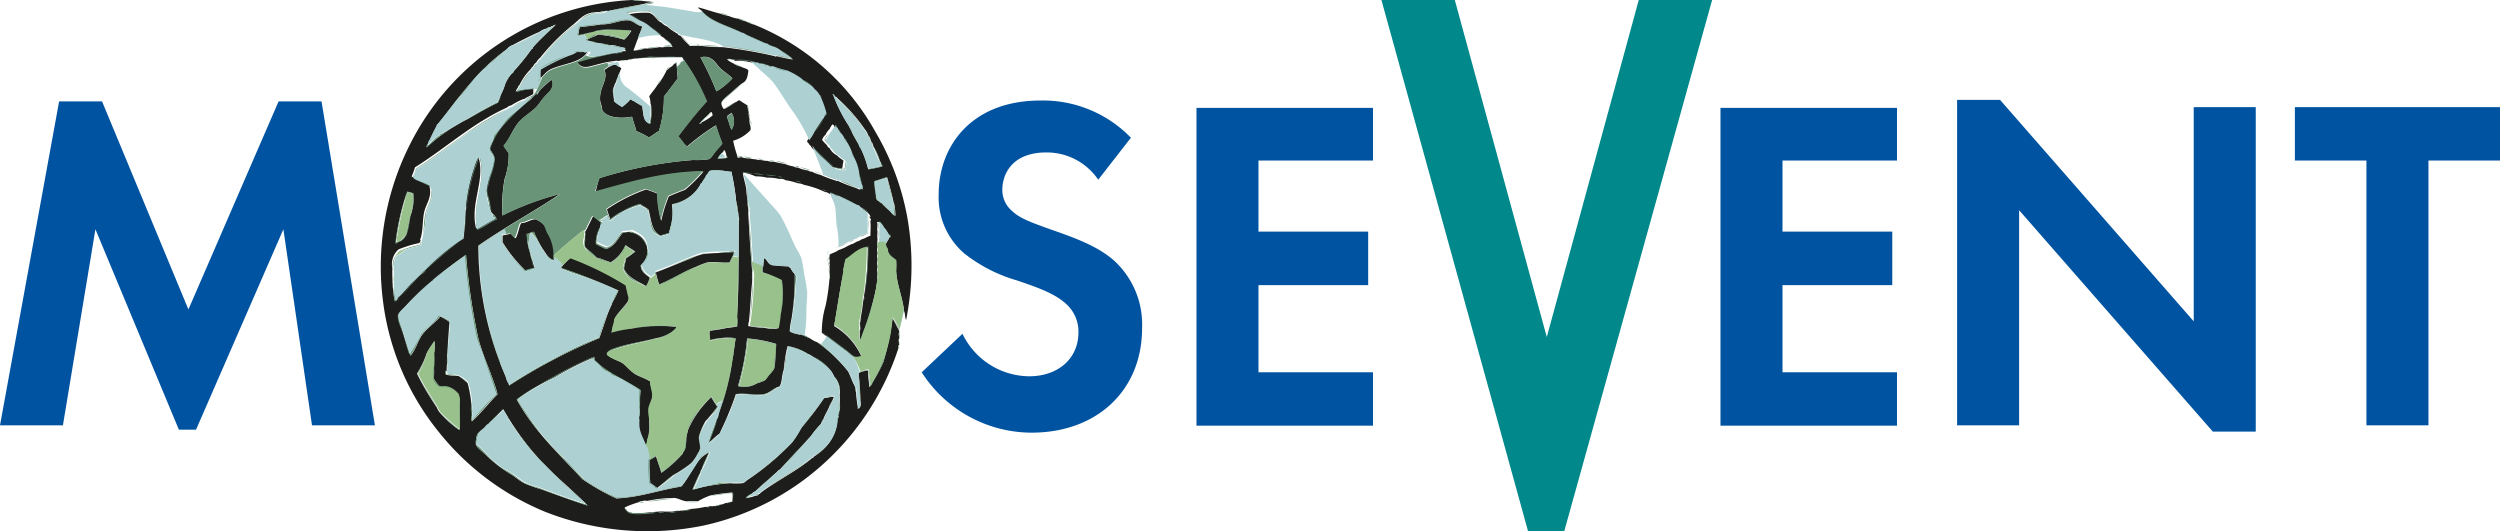 <svg xmlns="http://www.w3.org/2000/svg" viewBox="0 0 275.33 58.49"><defs><style>.cls-1{fill:#00888a}.cls-2{fill:#0053a1}.cls-3{fill:#1d1d1b}.cls-3,.cls-4,.cls-5,.cls-6{fill-rule:evenodd}.cls-4{fill:#99c18b}.cls-5{fill:#add1d2}.cls-6{fill:#699477}</style></defs><title>normal</title><g id="Слой_2" data-name="Слой 2"><g id="Слой_1-2" data-name="Слой 1"><path class="cls-1" d="M160.22 0l10.13 37.12L180.48 0h8.08l-16.28 58.48h-4L152.14 0z"/><path class="cls-2" d="M6.51 11.17h4.73l9.51 22.91 9.93-22.91h4.73l5.88 35.67h-6.93l-3.15-21.59-9.62 22.07H19.7l-9.19-22.07-3.58 21.59H0zm114.44 8.62a6.85 6.85 0 0 0-5.73-3c-3.68 0-4.83 2.31-4.83 4.1a3 3 0 0 0 1.1 2.37c.84.79 2 1.21 4.2 2 2.73.95 5.31 1.89 7.09 3.52a9.53 9.53 0 0 1 3 7.36c0 6.83-4.94 11.51-12.19 11.51A14.42 14.42 0 0 1 101.51 41l4.49-4.24a8.22 8.22 0 0 0 7.36 4.68c3.1 0 5.41-1.89 5.41-4.83a4.07 4.07 0 0 0-1.37-3.15c-1.31-1.21-3.41-1.89-5.41-2.58a16.85 16.85 0 0 1-5.83-3 8.15 8.15 0 0 1-2.78-6.51c0-5.15 3.47-10.3 11.24-10.3a13.47 13.47 0 0 1 9.93 4.1zm30.26-2.11H138.6v7.83h12.08v5.89H138.6V41h12.61v5.88h-19.44v-35h19.44zm57.71 0h-12.61v7.83h12.09v5.89h-12.09V41h12.61v5.88h-19.44v-35h19.44zm6.62 29.16V11h4.73l21.33 24.39V11.8h6.83v35.73h-4.73l-21.33-24.38v23.69zm51.91-29.16v29.16h-6.83V17.68h-7.88V11.8h22.59v5.88z"/><path class="cls-3" d="M98.91 38.45a29.36 29.36 0 0 1-8 12.43 28.9 28.9 0 0 1-13.43 7A30.74 30.74 0 0 1 60 56.35a29.16 29.16 0 0 1-11.63-8.72 28.49 28.49 0 0 1-6.16-14.24 29.81 29.81 0 0 1 2.73-17.06A28.93 28.93 0 0 1 69.64 0a5.16 5.16 0 0 0 1.07.09 8.11 8.11 0 0 0 1 .09c0 .1.17 0 .23 0-.23.16-.71.06-.93.23-1.41.27-2.71.51-4.01.8-.08 0-.27-.06-.28 0a1.86 1.86 0 0 0-.74.14c-.08 0-.27-.06-.28 0-1.26 0-1.77.68-2.5 1.3a22.78 22.78 0 0 0-3.71 3.71 1.56 1.56 0 0 0-.42.51 1 1 0 0 0-.37.46c-.08.06-.18.1-.19.23a6.2 6.2 0 0 0-1.3 1.81.47.47 0 0 0-.19.33c-.13.06-.15.25-.23.37a7.82 7.82 0 0 1 1.94-.37v.65c-.3.21-.69.33-1 .56h-.09a7.26 7.26 0 0 0-1.34.7.84.84 0 0 0-.46.23c-3.83 1.74-6.71 4.45-10.14 6.59a6.75 6.75 0 0 1-.37 1 18.21 18.21 0 0 0 2 1c0 .07-.05.24 0 .23.21 1.13-.38 1.75-.6 2.64s-.11 2-.42 3c-.05 0-.05.07 0 .14s-.07.24-.14.33a13 13 0 0 0-2.27.69 2.17 2.17 0 0 0-.69 2.09v.09a19.06 19.06 0 0 0 .23 3.43 18.32 18.32 0 0 0 1.81-1.86 41.64 41.64 0 0 1 5.83-5.15c.07-.95.16-1.88.19-2.88.09-.12 0-.4 0-.6a19.79 19.79 0 0 1 1.39-5.42c.87 2.64-.93 5.17-.23 8 .68-.24 1.42-.84 2.18-1.16-.1-.34-.42-.44-.56-.74a7.42 7.42 0 0 1-.23-1.21 6.64 6.64 0 0 1-.28-1.16 10 10 0 0 1 .42-1.76 7 7 0 0 0 .42-1.81c0-.45-.44-.74-.51-1.11a7.48 7.48 0 0 1 1.2-2.27A23.13 23.13 0 0 1 58.39 11a26.23 26.23 0 0 1 2.36-2.23c.43.9-.32 1.36-.79 1.9s-.6.83-.93 1.16c-.59.59-1.32 1-1.85 1.58-.74.85-1 1.84-1.71 2.64a5.37 5.37 0 0 0 .56.79 7.85 7.85 0 0 1-.46 2.88 16.48 16.48 0 0 0-.23 4 31.12 31.12 0 0 1 6.34-2.37c-2.92 2-6.12 3.67-9 5.7a36.36 36.36 0 0 0 3.07 14.55 2 2 0 0 0 .28.65c0 .13.07.12 0 .23A63.1 63.1 0 0 1 66 37.24c.49-1.23.82-2.61 1.39-3.76v-.09a12.82 12.82 0 0 0 .72-1.39 59.5 59.5 0 0 0-6.34-2.46 5.19 5.19 0 0 1 1.11-1.16 29.43 29.43 0 0 1 6.07 3 4.88 4.88 0 0 0 .28 1c.25.67-.31 1.09-.69 1.58s-.88.89-.93 1.67a4.05 4.05 0 0 0-.23.93 21.37 21.37 0 0 1 2.27-.46 18.16 18.16 0 0 1 4.85-.1c.05.14-.2.32-.37.46a4.46 4.46 0 0 1-1.85.79c-1.25.34-2.65.54-3.94.93-.22.07-1.5.43-1.48.79s1.46.84 1.67 1c.52.35.95.92 1.39 1.21s1.18.49 1.71.84c0 .54.25 1 .23 1.58s-.37 1-.42 1.53a15 15 0 0 1 0 2.88 4 4 0 0 0-.19.79.42.42 0 0 0-.09.33 10.84 10.84 0 0 1-.79-1.81 11.12 11.12 0 0 1 .09-2.13c0-.76 0-1.49.09-2.18-1.6-1.14-3.61-1.86-5-3.25-.1-.07-.11-.23-.09-.42a31.17 31.17 0 0 0-4.4 2.23A23 23 0 0 0 56.91 44c1.88 3.45 4.67 6 7.22 8.77a25.12 25.12 0 0 0 3.75 2.13c2.68-.13 4.69-.93 7.13-1.3 1.09-1.18 1.5-3 3.06-3.76-.26.62-.57 1.19-.79 1.85a.43.43 0 0 0-.14.33c-.33.6-.59 1.26-.88 1.9a21.41 21.41 0 0 1 4.12-.7 8 8 0 0 0 1.39 0 .81.81 0 0 0 .42-.28 27.33 27.33 0 0 0 5-4.17 11.25 11.25 0 0 0 1-1.58 33.32 33.32 0 0 0 2.55-3.34c.36 0 .92-.24 1.11-.09a.47.47 0 0 0-.14.28 5.34 5.34 0 0 0-.46.93c-.18.39-.4.74-.56 1.16a1.91 1.91 0 0 0-.28.56A11 11 0 0 0 89.33 48c-1.13 1.26-2.33 2.47-3.43 3.71-.23.08-.31.3-.51.42-.73.68-1.52 1.3-2.22 2a.51.51 0 0 0-.33.23 2.61 2.61 0 0 0-.69.46c0 .1.2 0 .23 0a3.73 3.73 0 0 0 .83-.23.35.35 0 0 0 .37-.18c.12 0 .14-.07.19-.14 1.82-1.36 4-2.39 5.7-3.85.12 0 .14-.07.18-.14A5.77 5.77 0 0 0 91.13 49a4.65 4.65 0 0 0 1.07-2.6.67.67 0 0 0 .09-.42c.1 0 0-.17 0-.23a.67.67 0 0 0 .09-.42c.14-.17.08-.54.09-.84a4.33 4.33 0 0 0 0-1 2.33 2.33 0 0 0-.6-2 2.34 2.34 0 0 0-.42-.7 5.9 5.9 0 0 0-1.95-1.48A1.29 1.29 0 0 0 89 39a5.76 5.76 0 0 0-2.27-.88 17.51 17.51 0 0 0-.42 2.64c-.22.53-.16 1.36-.46 1.81-.56.09-1.07.71-1.71.84-1 .19-2-.14-3.1 0a35.12 35.12 0 0 1-1.81 4.36c-.44.28-.76.69-1.2 1 .28-.88.65-1.67.88-2.6a1 1 0 0 0 .19-.51 27.3 27.3 0 0 0 1.58-6.26 1.36 1.36 0 0 0 .09-.56 12.55 12.55 0 0 0 .23-1.6 7.18 7.18 0 0 0-2.83.23v-.19c0-.33-.08-.51 0-.84.64-.11 1.31-.17 1.9-.33.4 0 .73-.11 1.11-.14a4.92 4.92 0 0 0 0-1.07v-.09c.2-3.36.17-6.67.18-10.2 0-.2.06-.52 0-.65a13.54 13.54 0 0 0-.28-1.81 26.42 26.42 0 0 0-.51-3.15v-.09c-.76 0-2.39-.49-2.59.19a1 1 0 0 0-.28.46 2 2 0 0 0-.42.65c-.07 0-.15.07-.14.18a4.61 4.61 0 0 1-3.14 2.1 6.56 6.56 0 0 1-.09 2.32 2.22 2.22 0 0 0-.14.6c-.07 0 0 .11 0 .18s-.05 0 0 .09c-.34.08-.63.2-1 .28-1-.43-1.05-1.76-1.34-2.87-.26-.24-.62-.37-.88-.6a9.16 9.16 0 0 0-3.33 1.72c-.11-.4-.26-.76-.37-1.16a18.83 18.83 0 0 1 4.31-2.18c.43.14.85.29 1.25.46a12 12 0 0 0 .42 3 14.76 14.76 0 0 1 .83-2.69c.58-.27 1.2-.5 1.81-.74a17 17 0 0 0 2-2c-4.44.06-8.16 1.26-11.86 2.23a12.88 12.88 0 0 1 .39-1.51 46.29 46.29 0 0 1 10.33-2 8.35 8.35 0 0 0 1.71-.09c.27-.1.51-.56.74-.84s.56-.61.74-.88c-.24-.67-.48-1.34-.7-2a25.31 25.31 0 0 0-3.15 2.32c-.41-.28-.62-.77-1-1.11 1-1.33 2-2.63 3.15-3.85a23.42 23.42 0 0 0-2.55-4.59c0-.14-.19-.36-.28-.28-1.68 0-3.23 0-4.86.14a1.73 1.73 0 0 0-.6.09.55.55 0 0 0-.42.09h-.37a1 1 0 0 0-.51.09h-.19c-.01 0-.27-.06-.28 0a10.44 10.44 0 0 0-1.71.32c-1.16.27-1.94.71-2.5-.23a39.6 39.6 0 0 1 4.12-1 3.63 3.63 0 0 0 .83-.14c.18 0 .23-.08.42 0 0-.18-.15-.23-.28-.28s-.1-.21-.28-.18a2.22 2.22 0 0 0-.88-.19c0-.1-.2 0-.28 0a4.87 4.87 0 0 0-1.2-.23c0-.07-.11 0-.19 0a2.84 2.84 0 0 0-.81-.23.68.68 0 0 0-.42-.09c.31-.32.89-.37 1.25-.65a14.91 14.91 0 0 1 2.92.56 4.07 4.07 0 0 0 .79-1c-1.38 0-3.13-.29-4.21.18-.59.08-1.07.26-1.67.33.08-.27.09-.62.19-.88.79-.11 1.63-.16 2.36-.33 1.07.1 2.07-.5 3-.42.61.06.94.59 1.53.65v.09a1 1 0 0 0-.19.51 3.18 3.18 0 0 0-.28.74c-.2.4-.32.89-.51 1.3.07.07.28 0 .37 0a2.36 2.36 0 0 0 .87-.21c.1 0 .3.06.32 0a5.69 5.69 0 0 0 1.3-.14c.14 0 .4.06.46 0 .37 0 .6-.08 1 0a1.85 1.85 0 0 0-.74-.79 1.22 1.22 0 0 0-.46-.37 9 9 0 0 0-1.3-1 3.8 3.8 0 0 0-1-.6 8.89 8.89 0 0 0-1.44-.84 9.33 9.33 0 0 1 2.32-.18c.62.13.88.91 1.39 1.07a1.53 1.53 0 0 0 .6.42 6.44 6.44 0 0 0 1.2.83c0 .14.21.16.32.23a5.68 5.68 0 0 0 .93 1c0 .16.14.07.23.09s.6 0 .88 0h.18a16.7 16.7 0 0 0 2.08.14h.28a50.58 50.58 0 0 1 5.79 1c0 .1.16 0 .23 0a15.36 15.36 0 0 0 1.76.37 6.8 6.8 0 0 0-1.44-1 2.26 2.26 0 0 0-.79-.37.68.68 0 0 0-.42-.18.43.43 0 0 0-.33-.14 19.85 19.85 0 0 0-2.22-1 .85.85 0 0 0-.42-.19c-1.44-.8-3.3-1.18-4.35-2.36-.06-.24-.49-.34-.46-.51.82.21 1.58.49 2.41.69a6.68 6.68 0 0 0 1 .28 3.76 3.76 0 0 0 1 .28 3.79 3.79 0 0 0 .93.32.2.2 0 0 0 .19.09 1.58 1.58 0 0 0 .6.23 26.68 26.68 0 0 1 13.38 11.82 28.71 28.71 0 0 1 3.47 9.18 30.56 30.56 0 0 1-.09 11.55c-.14-.28-.09-.74-.23-1-.18-1.57-.74-2.75-.88-4.36v-.14a4.79 4.79 0 0 0 0-1.07c-.36-.31-.8-.52-.93-1.07 0-.15-.07-.18-.09-.28s-.22-.34-.09-.51.13-.06.09-.19a.85.85 0 0 0 .23-.42c.11 0 .05-.13.14-.14s-.08-.2-.18-.23a3.94 3.94 0 0 0-.56-.83 1.05 1.05 0 0 0-.56-.56s0-.05-.09 0 0 .17 0 .19c0 .26-.06.65 0 .83 0 .23-.06.59 0 .74v.09c0 .23-.06.59 0 .74v.23c-.11.13 0 .45 0 .65V28c-.11.11 0 .42 0 .6v.14c-.11.13 0 .45 0 .65v.14c-.11.09 0 .39 0 .56v.23c-.11.11 0 .42 0 .6a4.83 4.83 0 0 0-.14.79 33.77 33.77 0 0 1-1.39 4.82c-.09.24-.45 1.25-.42.83v-.93c.11-.19 0-.57 0-.83a1.34 1.34 0 0 0 .09-.56q.18-.89.28-1.86a1.78 1.78 0 0 0 .09-.56 32.6 32.6 0 0 0 .42-5.38c-1 .07-1.7.9-2.45 1.39a5.49 5.49 0 0 0-.19 1 .4.4 0 0 0 0 .28c-.44 1.91-.7 4-1.07 6a7.31 7.31 0 0 1 3 3.34c-.74.39-1.11-.16-1.57-.51-1-.72-2-1.49-2.78-2.09a10.11 10.11 0 0 1 .42-3 24.32 24.32 0 0 0 .42-2.92 1.21 1.21 0 0 0 0-.74c0-.16.06-.43 0-.51 0-.14.06-.4 0-.46 0-.14.06-.4 0-.46s.06-.43 0-.51c.32-.19.73-.29 1-.51a4.91 4.91 0 0 0 1.11-.51.2.2 0 0 0 .18-.09 1.93 1.93 0 0 0 .69-.32 1.84 1.84 0 0 0 .6-.28c.36-.07.57-.29.93-.37 0-.51.06-1 0-1.58 0-.12.14-.26 0-.33s0-.17 0-.18c-.1-.45-.54-.58-.83-.84a.33.33 0 0 0-.32-.19 14.75 14.75 0 0 0-2-1s0-.05-.09 0-.3-.13-.46-.19a.76.76 0 0 0-.46-.18.54.54 0 0 0-.37-.14.77.77 0 0 0-.46-.19 10.21 10.21 0 0 0-2.32-.79 1.8 1.8 0 0 0-.7-.18 6.26 6.26 0 0 0-1.34-.33.74.74 0 0 0-.51-.14c0-.06-.11 0-.18 0a4.92 4.92 0 0 0-1.25-.14h-.09a4.53 4.53 0 0 0-1.25-.14 6.17 6.17 0 0 0-1.41-.43v.14c.09.6.29 1.1.37 1.72a6.11 6.11 0 0 0 .14 1.14 5.21 5.21 0 0 0 .09 1.11c0 .19-.06.49 0 .6.11 2.09.23 4.16.42 6.17v.14c0 .22-.06.56 0 .7V31c-.16 1.47-.2 3-.37 4.5-.09.08 0 .34-.09.42h.09a10.7 10.7 0 0 0 1.76.19 3.77 3.77 0 0 0 1.34.09 12.8 12.8 0 0 0 .23-1.58 10.35 10.35 0 0 0 .14-3.76A9 9 0 0 0 84 30a13.23 13.23 0 0 1 .14-1.53c.3-.07.44.83 1.07.74a13.83 13.83 0 0 0 1.67.14.41.41 0 0 0 .19.19 2.36 2.36 0 0 0 .46.65 27 27 0 0 1-.37 5 7.56 7.56 0 0 0-.19 1.3 2.29 2.29 0 0 0 1 .33c0 .07.11 0 .19 0 .37.14.71.31 1.07.46a3 3 0 0 0 .79.42 16.74 16.74 0 0 1 3.38 3.2c.27.51.45 1.13.74 1.62.06.22.07.49.14.69a14 14 0 0 0 .19 1.63V45c.31 0 .41-.51.28-.83V44c0-1-.09-2-.19-2.92a3 3 0 0 1 1.06-.28v.46c0 .49.11.85.09 1.35.23-.07.32-.37.42-.56a20.08 20.08 0 0 0 1.16-2.18 30.25 30.25 0 0 0 1-4.82c.27.43.48.94.74 1.39v.14c-.11.16 0 .51 0 .74-.11.1 0 .39 0 .56V38c-.18 0-.09.3-.12.45zM58.71 5.19c.77-.88 1.67-1.63 2.5-2.46-.12 0-.26 0-.32.14a.23.23 0 0 0-.23.09.77.77 0 0 0-.46.18 2 2 0 0 0-.79.37c-1 .43-2 .94-2.92 1.44a1.25 1.25 0 0 0-.65.46c-3.11 2.17-5.28 5.29-7.6 8.25a.13.13 0 0 0-.09.14 8.5 8.5 0 0 0-.83 1.67.2.2 0 0 0-.09.19c-.08.15-.3.41-.23.56a18.82 18.82 0 0 1 4.49-3.11c1.09-.64 2.2-1.27 3.33-1.81a5.41 5.41 0 0 0 .32-.83 7.52 7.52 0 0 0 .51-1.25 4.91 4.91 0 0 1 .7-1.11c.09-.08.21-.12.23-.28a18.91 18.91 0 0 0 1.95-2.41c.08-.05.18-.09.18-.23zm20.19 4.87a7.52 7.52 0 0 0 1.76-1.44c-.38-.4-.84-.65-1.34-1.12s-.87-1.5-2.18-1.19a33.75 33.75 0 0 1 1.76 3.75zm1.2-3.48a3.82 3.82 0 0 0 .7.42 1.79 1.79 0 0 0 .79.33c.24.17.65.18.83.42-.06.58-.15 1.11-.56 1.35s-.81.64-1.3 1.07-1.17.93-1.11 1.25a1.07 1.07 0 0 0 .28.6 6.39 6.39 0 0 0 1.2-.74c.23 0 .26-.23.51-.23.29.19.58.38.88.56a2.13 2.13 0 0 0 .14.74c0 .07-.05.24 0 .23a1 1 0 0 0 .09.51c0 .07-.05.24 0 .23a1 1 0 0 0 .09.51c0 .21.08.29 0 .51a4.14 4.14 0 0 1-1.9 1.16 14 14 0 0 0 .46 1.67v.14c.13.12.29 0 .46 0a2.54 2.54 0 0 0 .93.14 2.39 2.39 0 0 0 .6.09 1.81 1.81 0 0 0 .65.09 3.34 3.34 0 0 0 .7.09 1.41 1.41 0 0 0 .6.09h.09c.41.12.87.18 1.3.28a3.58 3.58 0 0 0 .83.23 1 1 0 0 0 .51.14 4.23 4.23 0 0 0 1.16.32c.08.11.26.11.42.14a3.35 3.35 0 0 0 .88.33 14.19 14.19 0 0 0 1.76.65c0 .06.07.05.14 0a16.67 16.67 0 0 0 2 .79c.26.1.67.36.51 0a.69.69 0 0 0-.09-.42 5.77 5.77 0 0 0-.28-1.11 5.23 5.23 0 0 0-.6-1.9.7.7 0 0 0-.18-.42 5 5 0 0 0-.6-1.25.7.7 0 0 0-.28-.42 1.7 1.7 0 0 0-.42-.6.7.7 0 0 0-.28-.42.13.13 0 0 0-.09-.14.51.51 0 0 0-.23-.32 2 2 0 0 0-.32.51 2.15 2.15 0 0 0-.46.65 1.12 1.12 0 0 0-.37.56 4.51 4.51 0 0 0 .56.6c0 .17.17.23.28.33a1.9 1.9 0 0 0 .83.79c.18.25.5.37.7.6-.11.23-.07.61-.19.83-.37 0-.69-.11-1.07-.14-.76-.72-1.56-1.41-2.27-2.18a.49.49 0 0 0-.23-.28c-.05-.24-.41-.29-.18-.56a4.11 4.11 0 0 0 .56-.88 10.29 10.29 0 0 0 1-1.53.13.13 0 0 0 .09-.14 1 1 0 0 0 .28-.42c-.06 0 0-.08-.09-.09a9.7 9.7 0 0 0-.56-1.49c0-.21-.08-.39-.23-.46a2.38 2.38 0 0 0-.56-.65 2.79 2.79 0 0 0-1.39-1 7.75 7.75 0 0 0-1.58-.88 8.42 8.42 0 0 0-1.53-.46c0-.05-.07 0-.14 0a1 1 0 0 0-.46-.14.7.7 0 0 0-.46-.14c0-.05-.07 0-.14 0a1 1 0 0 0-.51-.14c0-.05-.07 0-.14 0a6 6 0 0 0-2.18-.28c-.05-.17-.93-.31-.82-.12zM92 10.67a.65.65 0 0 0-.28-.33.23.23 0 0 0 .09.23 16.74 16.74 0 0 0 1.71 3.34 1.1 1.1 0 0 0 .28.51v.09a9.55 9.55 0 0 0 .85 1.49.47.47 0 0 0 .14.28 14.79 14.79 0 0 1 .83 2.37 14.74 14.74 0 0 0 1.53-.32A.43.43 0 0 0 97 18a.23.23 0 0 0-.09-.23 6.5 6.5 0 0 0-.74-1.67v-.09a1.09 1.09 0 0 0-.28-.51v-.09a1.09 1.09 0 0 0-.28-.51 1.71 1.71 0 0 0-.32-.6 18.89 18.89 0 0 0-3.06-3.48c-.07-.11-.12-.16-.23-.15zm-13.7 1.71c-.12 0-.16.11-.23.18A13.73 13.73 0 0 0 77 13.64c.13 0 .27-.07.32-.19a5.19 5.19 0 0 0 1.16-.74s-.05-.5-.18-.33zm2.27 0c-.12.22-.44.24-.51.51.2.43.29 1 .51 1.39a1.79 1.79 0 0 0 0-1.85zM80 17.16a1.5 1.5 0 0 0-.23-.65c0 .09-.13.06-.09.18a2.93 2.93 0 0 0-.65.79 10 10 0 0 0 1.06-.09.23.23 0 0 0-.09-.23zm18.39 5c-.2-.92-.45-1.78-.69-2.64-.48.12-.89.31-1.39.42a8.93 8.93 0 0 0 .19 1.58c0 .38.1.58.37.65 0 .07.07.15.18.14a5.23 5.23 0 0 0 .83.79c.26.24.52.68.74.65a6 6 0 0 0-.09-1 1.44 1.44 0 0 0-.17-.58zM45.23 23.7a5.41 5.41 0 0 0 .28-2.41 6.34 6.34 0 0 0-.65-.18c-.09.26-.21.5-.28.79a26.17 26.17 0 0 0-1 4.82c.13 0 .24 0 .28-.09 1.11-.31 1.06-1.78 1.34-2.92zm3.89 17.2c-.1 0 0 .26 0 .37a7 7 0 0 0 1.39.14 7.62 7.62 0 0 1 1 .79 14.76 14.76 0 0 1 .46 4.22c1-.91 1.83-2 2.83-3-.53-2.06-1.59-4.06-2.13-6.21a69.34 69.34 0 0 1-1.34-9.14 43.3 43.3 0 0 0-6.67 5.66c-.24.26-.75.73-.79 1a4.37 4.37 0 0 0 .28 1.16c.34 1.17.71 2.29 1.06 3.29.6-.68.78-1.61 1.3-2.32s1.41-1.33 2-2a9.59 9.59 0 0 1 1 .6c-.1 1.09-.17 2.21-.23 3.34v.2c-.11.06 0 .32 0 .47v.18a7.9 7.9 0 0 0-.09 1.21zM83.91 42c.34 0 .52-.37.74-.65a3.08 3.08 0 0 0 .6-.79c.25-.79.05-1.75.23-2.69a14.56 14.56 0 0 0-3.2-.6 27 27 0 0 1-1 5.24 2.62 2.62 0 0 0 2.13-.33c.14-.06.35 0 .42-.18zm-36.08-3.32a3 3 0 0 0 0-1.16c-.07.23-.24.35-.33.56a6 6 0 0 0-.51.84 10.26 10.26 0 0 1-1.07 2.23 29.88 29.88 0 0 0 2.18 3.71 2.14 2.14 0 0 0 .28.51 11.39 11.39 0 0 0 2.22 2c0-1.1.06-2.32 0-3.34a2.05 2.05 0 0 0-.14-.56 2.27 2.27 0 0 0-2.08-.93 5.09 5.09 0 0 1-.6-.84 8.85 8.85 0 0 0 0-1.44 8.22 8.22 0 0 0 0-1.39c.06-.12.1-.13.05-.19zm5.46 8.49c-.26.25-.65.47-.74.7a2.65 2.65 0 0 0-.14 1.07c.07.34.81.86 1.16 1.21a15.14 15.14 0 0 0 2.78 2.13c.52.34 1 .78 1.53 1a17.49 17.49 0 0 0 1.71.6c1.73.63 3.48 1.26 5.14 1.8-1-1-2-1.91-3.06-2.87a30.24 30.24 0 0 1-6.25-7.75c-.63.62-1.42 1.44-2.13 2.1zm27.37 8a3.57 3.57 0 0 0 0-.93 19.07 19.07 0 0 0-2.41.32 7.13 7.13 0 0 0-1.39.65 5.65 5.65 0 0 0-1.16 0c-.48 0-.88-.29-1.39-.37a14.4 14.4 0 0 0-3 .32c-.14 0-.4-.06-.46 0s-.4 0-.46.14a9.5 9.5 0 0 0-1.53.56c-.24.07.27.51.42.56.84.28 2.95-.13 3.75-.09a6.17 6.17 0 0 0 1.62-.09.41.41 0 0 0 .28 0 4.55 4.55 0 0 0 1.16-.19 9.34 9.34 0 0 0 1.58-.23.83.83 0 0 0 .51-.09c.11 0 .33.06.37 0a1.14 1.14 0 0 0 .69-.14 1.48 1.48 0 0 0 .65-.19 1 1 0 0 0 .56-.14c.18.01.23.01.21-.07z"/><path class="cls-4" d="M65.33 3.52a13.12 13.12 0 0 1 4.08-.14c0 .33-.44.61-.6.93-.31-.06-.65-.25-1-.33a10.62 10.62 0 0 0-1.9-.23c-.46.05-.81.45-1.21.56a5.26 5.26 0 0 1-.37-.51c.3-.13.74-.13 1-.28z"/><path class="cls-5" d="M76.26 4.92c.14 0 .4-.06.46 0zM77 5c.16 0 .43-.06.51 0H77z"/><path class="cls-3" d="M63.25 5.71c.41 0 .67.07 1.06 0 0 .1.26 0 .37 0-.68 1.21-2.61 1.27-4 1.9-.63.29-.89.89-1.44 1.16V7.52c1-.53 2.07-1 3.1-1.53a3.08 3.08 0 0 0 .91-.28z"/><path class="cls-5" d="M73.35 6.35a6.13 6.13 0 0 1 1.2 0 6 6 0 0 1-1.2 0z"/><path class="cls-6" d="M77.14 6.31c1.3-.27 1.59.66 2.18 1.21s1 .71 1.34 1.12a7.52 7.52 0 0 1-1.76 1.44 33.75 33.75 0 0 0-1.76-3.77z"/><path class="cls-5" d="M71.35 6.4c.19-.11.57 0 .83 0-.18.06-.56-.03-.83 0z"/><path class="cls-3" d="M74.23 7.05c.12 0 .16-.08.23-.14.13.5.1 1.17.19 1.72-.51.67-1 1.35-1.53 2a12.15 12.15 0 0 1-.55 3.8c-.4.21-.7.5-1.11.7a11.81 11.81 0 0 0-1.39-.7c-.12-.56-.33-1-.46-1.58-1.08.23-2.81.17-3.29-.74 0-.47-.21-.73-.23-1.11-.09-1.44.91-2.12.49-3.3.37-.23.86-.7 1.34-.51a.58.58 0 0 0 .32.18.77.77 0 0 0 .18.14c0 .15-.14.24-.14.42a2.42 2.42 0 0 0-.28.7.94.94 0 0 0-.18.46 1 1 0 0 0-.19.46c-.3.37 0 1.09 0 1.62a5.28 5.28 0 0 0 .88.6 5.88 5.88 0 0 0 .93-.83c.12 0 .14.14.28.14a11.18 11.18 0 0 0 1 .6c.14.8.09 1.79.88 1.95a6.3 6.3 0 0 0 .13-1.63 1.41 1.41 0 0 0-.09-.6 2.41 2.41 0 0 0-.14-.79c.29-.45.66-.83.93-1.3a1.73 1.73 0 0 0 .42-.55 7.9 7.9 0 0 0 .56-1c.12-.12.28-.18.37-.33a1 1 0 0 0 .45-.38z"/><path class="cls-4" d="M58.8 9.79c.11.14 0 .48 0 .7 0 0 0 .05 0 0z"/><path class="cls-6" d="M80.57 14.33c-.22-.41-.31-1-.51-1.39.07-.28.39-.29.51-.51a1.79 1.79 0 0 1 0 1.9z"/><path class="cls-4" d="M44.58 21.89a2 2 0 0 0 .28-.74 2.76 2.76 0 0 1 .6.19 6.77 6.77 0 0 1-.23 2.36 11.91 11.91 0 0 0-.46 2.18c-.34.2-.53.55-.88.74-.13 0-.12.07-.23 0a38.73 38.73 0 0 1 1-4.78z"/><path class="cls-3" d="M64.5 25.46l.83-1.67q.48.36.93.74c0 .09-.05.1 0 .18s-.1.21-.14.33a3.46 3.46 0 0 0-.46 1.81 12.29 12.29 0 0 0 1.11.55c.94-.25 1.26-1.12 1.81-1.76a2.12 2.12 0 0 1 2.68 1.58v.09a2 2 0 0 1-.7 1.9c0 .75.6 1 1 1.39a8 8 0 0 1-.37.93c-.9-.55-2-.93-2.46-1.9 0-.44.17-.79.23-1.21.37-.2.67-.47 1-.7-.32-.29-.76-.44-1.06-.74a4.26 4.26 0 0 1-1.62 1.9c-.56-.13-1-.4-1.58-.51-.39-.45-.9-.77-1.3-1.21 0-.39.08-.66 0-1.07.11-.1 0-.39 0-.56zm-5.88 3.2a6.16 6.16 0 0 0 .28.88 9.7 9.7 0 0 0-1 .28 15.77 15.77 0 0 1-2.55-3.15v-.74a7.49 7.49 0 0 0 .88-.19c.23.13.33.38.56.51.28-.48.35-1.17.6-1.67.61 0 1.11-.47 1.62-.42a2.7 2.7 0 0 1 1 .7 7.89 7.89 0 0 1 .32.79 4.54 4.54 0 0 1 .7 3c-.72-.17-.93-.86-1.34-1.34a.13.13 0 0 0-.09-.14c-.25-.55-.56-1-.79-1.62-.34 0-.48.2-.79.23a7 7 0 0 0 .41 2.22 1.48 1.48 0 0 0 .19.66z"/><path class="cls-6" d="M81.36 24.58c0 3.54 0 6.84-.18 10.2.08-2.1.08-5 .14-6.49zm-16.86.93c0 .17.06.46 0 .56-.02-.18-.11-.47 0-.56zm32.37 1.71c0 .2.06.52 0 .65-.01-.2-.1-.52 0-.65z"/><path class="cls-3" d="M80.8 27.69c.12.3-.33.8-.42 1.21-.93.08-1.69-.12-2.46 0a6.4 6.4 0 0 0-1.11.42c-1.5.58-2.78 1.44-4.21 2a10.29 10.29 0 0 1-.37-1.32c1.29-.49 2.51-1 3.84-1.53a8.85 8.85 0 0 1 1.26-.47 15 15 0 0 1 1.67-.13c.6-.04 1.28-.13 1.8-.18z"/><path class="cls-6" d="M96.83 28c0 .19.06.49 0 .6-.02-.17-.11-.48 0-.6zm1.9.66a4.79 4.79 0 0 1 0 1.07 4.69 4.69 0 0 1 0-1.07zm-1.95.09c0 .2.06.52 0 .65-.02-.2-.11-.52 0-.65z"/><path class="cls-4" d="M43.29 29.73c0-.14-.06-.4 0-.46v.56z"/><path class="cls-6" d="M96.73 29.54c0 .17.06.46 0 .56-.01-.17-.1-.47 0-.56zm-13.84.6c.11.14 0 .48 0 .7-.06-.14.03-.48 0-.7z"/><path class="cls-4" d="M43.33 30.33c.11.13 0 .45 0 .65-.06-.13.03-.45 0-.65z"/><path class="cls-6" d="M96.69 30.33c0 .19.06.49 0 .6-.02-.18-.11-.49 0-.6z"/><path class="cls-4" d="M43.38 31.54c.11.11 0 .42 0 .6-.06-.14.03-.42 0-.6z"/><path class="cls-6" d="M94.74 35.62c0 .26.06.65 0 .83-.01-.26-.1-.65 0-.83zm-12.18.27a12.6 12.6 0 0 1 1.76.19 10.7 10.7 0 0 1-1.76-.19zm1.81.19c.48 0 .88.08 1.34.09a3.77 3.77 0 0 1-1.34-.09z"/><path class="cls-4" d="M83.4 42.2a3.3 3.3 0 0 1-2 .33 34.13 34.13 0 0 0 1-5.19 16.76 16.76 0 0 1 3.1.6c-.06.91-.17 1.78-.23 2.69-.33.41-.67.81-1 1.25a.43.43 0 0 0-.33.14c-.14.06-.35 0-.42.18z"/><path class="cls-6" d="M99 37.33c0 .17.06.46 0 .56 0-.17-.1-.46 0-.56zm0 .67c0 .14.06.4 0 .46-.06-.16-.15-.46 0-.46z"/><path class="cls-4" d="M49.26 38.77c0 .14.06.4 0 .46v-.46z"/><path class="cls-6" d="M47.83 38.82a8.22 8.22 0 0 1 0 1.39 8 8 0 0 1 0-1.39zm1.43.18v.47c-.01-.19-.1-.47 0-.47z"/><path class="cls-4" d="M49.22 39.42c0 .16.06.43 0 .51v-.51zm-.1 1.39c0 .24 0 .45.19.46h-.23v-.46z"/><path class="cls-6" d="M83.86 42c-.07.13-.27.13-.42.18.07-.11.28-.11.42-.18zm8.61 1.5a4.33 4.33 0 0 1 0 1z"/><path class="cls-3" d="M75.75 47.4a10.83 10.83 0 0 1 2.59-3.66A11.82 11.82 0 0 0 79 44.8a17 17 0 0 1-1.3 1.58A7.14 7.14 0 0 0 77 48c-.08.44.2 1 .09 1.49a5.41 5.41 0 0 1-.96 1.51 13.39 13.39 0 0 1-1.95 1.3c-.67.47-1.21 1-1.81 1.44a3.54 3.54 0 0 1-.83-.6c0-.81-.07-1.6-.09-2.41.23-.17.53-.28.74-.46h.09a.78.78 0 0 0 .09.32c.14.51.35 1 .46 1.49A13.6 13.6 0 0 0 75.15 50c0-.09.1-.12.09-.23.37-.36.3-1.15.37-1.81a5.28 5.28 0 0 0 .14-.56z"/><path class="cls-4" d="M70.38 44.66c0 .14.06.4 0 .46-.02-.12-.1-.4 0-.46zm-18.48.05c.11.11 0 .42 0 .6-.06-.11.03-.42 0-.6zm18.44 1.11c0 .16.06.43 0 .51-.02-.16-.11-.43 0-.51z"/><path class="cls-5" d="M76.82 55.28a2.51 2.51 0 0 1-1.07 0zm-4.31 1.16c.13-.11.45 0 .65 0h-.65zm-.88.04c.09-.11.38 0 .56 0-.1.07-.39-.02-.56 0zm27.93-22.25c-.16.69-.3 1.41-.51 2 .14-.74.31-1.45.46-2.18 0 .1 0 .17.05.18zM67 1.21C68.37 1 69.69.76 70.94.47h.14s-.09.06-.14 0c.75.17 2 .22 3.1.42l2.22.37a1.7 1.7 0 0 0 1.07 0c1 1.17 2.85 1.6 4.35 2.32a.85.85 0 0 1 .42.19c.71.36 1.46.67 2.22 1a.43.43 0 0 1 .33.14.84.84 0 0 0 .42.18 2.26 2.26 0 0 1 .79.37 15.86 15.86 0 0 0 1.34.93c-.45 0-1.09-.23-1.67-.28-.07 0-.24.06-.23 0a29.71 29.71 0 0 0-5.65-1c-1.25-.78-3-.84-4.58-1.25-.08.09.2.2.23.32a1.83 1.83 0 0 1-.37-.37c-.11-.07-.28-.09-.32-.23-.38-.3-.79-.57-1.2-.83a1.53 1.53 0 0 1-.6-.42c-.42-.4-.89-.75-1.3-1.16-.8.1-1.73.07-2.5.18a9.52 9.52 0 0 0 1.53.93 3.8 3.8 0 0 1 1 .6c.36.35.83.59 1.16 1a7.88 7.88 0 0 0-2.41.32 3.18 3.18 0 0 1 .28-.74 1.55 1.55 0 0 0 .18-.46v-.09c-.51-.13-.88-.61-1.43-.7-.87-.13-2.14.49-3.06.46-.84.05-1.59.2-2.41.28a8.93 8.93 0 0 0-.19 1c.29 0 .43-.09.7-.09a5.26 5.26 0 0 0 .37.51c-.07 0-.25.15 0 .14a.68.68 0 0 1 .42.09 3.93 3.93 0 0 0 .93.19h.19a5.78 5.78 0 0 0 1.2.23c.08 0 .27-.05.28 0a4.49 4.49 0 0 0 .88.19c.17 0 .21.1.28.18-.19.07-.3.22-.46.33s-.42 0-.51.14c-1.09 0-2.05.61-3.1.28-.22-.07.22-.19.18-.37s-.31 0-.46 0c-.31 0-.84-.2-1.06 0a3.08 3.08 0 0 1-.83.37 22.35 22.35 0 0 0-3.1 1.53 6.61 6.61 0 0 0 0 1.25c.15.1.27-.22.42-.28a5.83 5.83 0 0 1-.88 1.86c0-.22.06-.56 0-.7A11.66 11.66 0 0 0 57 10c0-.11.07-.14.09-.23a.47.47 0 0 1 .19-.33 13.15 13.15 0 0 1 1.3-1.81c0-.14.11-.17.19-.23a3 3 0 0 0 .36-.4 1.56 1.56 0 0 1 .42-.51 29.7 29.7 0 0 1 3.71-3.66 4 4 0 0 1 2.5-1.35c0-.1.2 0 .28 0a2.48 2.48 0 0 0 .74-.14c0-.19.22-.11.22-.13z"/><path class="cls-6" d="M69.64 0a3.68 3.68 0 0 1 1.07.09A5.16 5.16 0 0 1 69.64 0zM71 .47c.22-.17.7-.08.93-.23-.07 0-.24.06-.23 0h.3c-.17.25-.67.16-1 .28zm-4 .74c1.3-.29 2.6-.53 3.94-.74-1.25.29-2.57.53-3.94.74zm-7.46 5.24a22.78 22.78 0 0 1 3.71-3.71c.73-.62 1.24-1.31 2.5-1.3a4 4 0 0 0-2.5 1.35 29.7 29.7 0 0 0-3.71 3.66zm-.78.97a1 1 0 0 1 .37-.42 3 3 0 0 1-.37.42zm-1.48 2.04a6.2 6.2 0 0 1 1.3-1.81 13.15 13.15 0 0 0-1.3 1.81zm1.52.33a7.82 7.82 0 0 0-1.94.37c.08-.12.1-.31.23-.37 0 .09-.1.12-.09.23a11.66 11.66 0 0 1 1.81-.28zm-2.4 1.95a7.26 7.26 0 0 1 1.34-.7c-.43.25-.88.48-1.34.7zm-8.94 9.04c-.1 0 0-.16 0-.23a18.21 18.21 0 0 1-2-1 6.75 6.75 0 0 0 .37-1c3.44-2.14 6.31-4.84 10.14-6.59a51.59 51.59 0 0 0-5.28 3.25c-1.62 1.21-3.11 2.33-4.82 3.39-.09.33-.24.6-.32.93.24.38 1.76.54 1.95 1.07-.02.05-.06.12-.04.18zm0 .04c.38 1-.34 1.73-.56 2.74a15.16 15.16 0 0 1-.46 2.92c.31-1 .18-2 .42-3s.81-1.48.6-2.66zm-4.17 8.91a2.17 2.17 0 0 1 .71-2.09 13 13 0 0 1 2.27-.69c.07-.08 0-.26.14-.33a1.16 1.16 0 0 1-.09.37c-.58.18-1.21.31-1.76.51a1.27 1.27 0 0 0-1 .74 2.24 2.24 0 0 0-.23 1c-.1.09-.01.35-.04.49zm.14 2.41q.09.49.18 1c0 .1.38-.3.18-.28.46-.21.82-.86 1.3-1.3a3.23 3.23 0 0 0 .51-.56c.29-.24.53-.55.83-.79a3.16 3.16 0 0 0 .51-.51 23.07 23.07 0 0 1 4.17-3.43c.06-1 .11-2 .19-2.92 0 1-.11 1.93-.19 2.88a41.64 41.64 0 0 0-5.83 5.15 18.32 18.32 0 0 1-1.81 1.86 19.06 19.06 0 0 1-.23-3.43v.51c0 .2-.06.52 0 .65s0 .37 0 .56.08.47.19.61z"/><path class="cls-6" d="M55.75 41.6a36.36 36.36 0 0 1-3.06-14.52c2.86-2 6.06-3.73 9-5.7a31.12 31.12 0 0 0-6.34 2.37 16.48 16.48 0 0 1 .23-4 7.85 7.85 0 0 0 .42-2.91 5.37 5.37 0 0 1-.56-.79c.71-.81 1-1.79 1.71-2.64.53-.61 1.26-1 1.85-1.58.33-.33.56-.73.93-1.16s1.22-1 .79-1.9A26.23 26.23 0 0 0 58.39 11a23.13 23.13 0 0 0-3.2 3.11A7.48 7.48 0 0 0 54 16.37c.07.37.47.67.51 1.11a7 7 0 0 1-.42 1.81 10 10 0 0 0-.42 1.76 6.64 6.64 0 0 0 .28 1.16 7.42 7.42 0 0 0 .23 1.21c.13.3.46.4.56.74-.76.32-1.49.92-2.18 1.16-.69-2.81 1.1-5.33.23-8a19.79 19.79 0 0 0-1.39 5.42v-.28a19.6 19.6 0 0 1 .93-4.13 2.48 2.48 0 0 1 .56-1.11c.81 2.66-.89 5.2-.28 8 .62-.25 1.36-.78 2-1.11.1-.21-.31-.22-.32-.23s0-.14 0-.23a7.22 7.22 0 0 1-.65-2.6 10 10 0 0 1 .36-1.8 7.83 7.83 0 0 0 .42-1.76c0-.39-.5-.74-.51-1.07 0-.48.57-1 .46-1.44a22.75 22.75 0 0 0 1.44-1.85c.41-.44 1-.78 1.44-1.21s.93-.85 1.34-1.3a7 7 0 0 1-.79.37c.28-.23.67-.35 1-.56 0 .05 0 0 0 0a5.83 5.83 0 0 0 .88-1.86c-.15.06-.27.38-.42.28.54-.27.81-.87 1.44-1.16 1.37-.64 3.31-.69 4-1.9-.11 0-.34.06-.37 0h.46c.08 0-.41.3-.18.37 1 .33 2-.24 3.1-.28a39.6 39.6 0 0 0-4.12 1c.56.94 1.34.5 2.5.23a10.44 10.44 0 0 1 1.71-.32c-.26.09-.6.11-.88.19 0 .14.1.18.14.28.33 0 .5-.37.83-.14-.49-.18-1 .28-1.34.51C67 8.88 66 9.56 66.08 11c0 .38.19.64.23 1.11.48.91 2.21 1 3.29.74.13.55.34 1 .46 1.58a11.81 11.81 0 0 1 1.39.7c.41-.19.72-.49 1.11-.7a12.15 12.15 0 0 0 .55-3.8c.53-.65 1-1.33 1.53-2-.08-.55-.05-1.22-.19-1.72-.07.05-.11.13-.23.14.1-.14.41-.33.32.09v.19c.25-.11.36-.35.51-.56.13 0 .4-.09.28-.19a23.42 23.42 0 0 1 2.55 4.59c-1.12 1.22-2.15 2.52-3.15 3.85.35.34.56.83 1 1.11a25.31 25.31 0 0 1 3.15-2.32c.21.7.46 1.37.7 2-.18.27-.46.54-.74.88s-.47.74-.74.84a8.35 8.35 0 0 1-1.71.09 46.29 46.29 0 0 0-10.33 2 12.88 12.88 0 0 0-.51 1.44c3.69-1 7.41-2.16 11.86-2.23a17 17 0 0 1-2 2c-.61.24-1.22.47-1.81.74a14.76 14.76 0 0 0-.83 2.69 12 12 0 0 1-.42-3c-.4-.17-.82-.32-1.25-.46a18.83 18.83 0 0 0-4.33 2.2c.11.4.26.76.37 1.16a9.16 9.16 0 0 1 3.33-1.72c.26.23.62.37.88.6.29 1.12.37 2.44 1.34 2.88.34-.08.63-.2 1-.28v-.09c-.12.38-.74.25-1 .46-.25-.24-.61-.32-.79-.6-.38-.61-.28-1.69-.6-2.27-.18-.34-.59-.35-.83-.6-.43.14-.93.29-1.39.46s-.89.36-1 .74c-.34-.18-.59.47-1 .51 0-.24-.16-.3-.14-.56-.37.11-.56.4-.93.51 0 .12.07.14.14.18s.19.32 0 .32.06-.1 0-.18q-.45-.38-.93-.74l-.83 1.67c.15-.39-.72.37-.83.46-.84.69-1.88 1.58-2.55 2.18v.19a1.08 1.08 0 0 1-.09.42c-.59-.15-1-.79-1.34-1.44.41.48.62 1.17 1.34 1.34a4.54 4.54 0 0 0-.7-3 7.89 7.89 0 0 0-.32-.79 2.7 2.7 0 0 0-1-.7c-.52-.06-1 .38-1.62.42-.25.5-.33 1.19-.6 1.67-.22-.13-.33-.38-.56-.51a7.49 7.49 0 0 1-.88.19v.74a15.77 15.77 0 0 0 2.55 3.15 9.7 9.7 0 0 1 1-.28 6.16 6.16 0 0 1-.28-.88 5.22 5.22 0 0 1 .32 1l-1.11.33a19.88 19.88 0 0 1-2.55-3.2v-.88c.25.08.36-.16.51 0 0-.23-.12-.34-.14-.56-.84.48-1.91 1.22-2.87 1.85a35.14 35.14 0 0 0 2.43 12.64c.07.57.5 1.21.65 1.81zm.25.65c.17-.11 0 .08.09.14a48.56 48.56 0 0 1 4.63-2.74 39.66 39.66 0 0 1 5.19-2.46 20.74 20.74 0 0 1 1.44-3.71c-.57 1.14-.9 2.53-1.39 3.76a63.1 63.1 0 0 0-9.91 5.24c.04-.11-.05-.1-.05-.23z"/><path class="cls-6" d="M67.42 33.39a4.53 4.53 0 0 1 .65-1.39 42.52 42.52 0 0 0-4.86-1.9 6.39 6.39 0 0 1-1.53-.7c.09-.17.12 0 .28-.23a10.11 10.11 0 0 1 .93-.93 34.51 34.51 0 0 1 6.11 3c.06.37.17.7.23 1.07a4.88 4.88 0 0 1-.28-1 29.43 29.43 0 0 0-6.07-3 5.19 5.19 0 0 0-1.11 1.16A59.5 59.5 0 0 1 68.11 32a12.82 12.82 0 0 1-.69 1.39zm1.8-.97c.45 1-1.15 1.85-1.48 2.64-.08.19 0 .41-.14.6 0-.78.48-1.11.93-1.67s.95-.9.69-1.57zm-1.62 3.29a7.65 7.65 0 0 1-.18.88 8.94 8.94 0 0 1 2.22-.42 21.37 21.37 0 0 0-2.27.46 4.05 4.05 0 0 1 .23-.92zm4.68 1.53a4.46 4.46 0 0 0 1.85-.79c.17-.14.42-.32.37-.46a18.16 18.16 0 0 0-4.82.19 14.83 14.83 0 0 1 5-.23 3.1 3.1 0 0 1-2.4 1.29zm-.05 0c-1.28.44-2.83.63-4.21 1.11-.33.12-1.17.29-1.16.6s1.43.8 1.62.93c.53.35.89.86 1.34 1.16s1.26.52 1.81.93c0 .53.25 1.05.23 1.58s-.37 1-.42 1.53c-.08 1 .32 1.93 0 2.88a15 15 0 0 0 0-2.88c0-.53.4-1 .42-1.53s-.25-1-.23-1.58c-.53-.34-1.17-.49-1.71-.84s-.87-.86-1.39-1.21c-.21-.14-1.65-.58-1.67-1s1.26-.72 1.48-.79c1.25-.35 2.66-.55 3.89-.89z"/><path class="cls-6" d="M77.28 51.66c.21-.67.52-1.24.79-1.85-1.55.72-2 2.57-3.06 3.76-2.44.37-4.45 1.17-7.13 1.3a25.12 25.12 0 0 1-3.75-2.13c-2.55-2.78-5.34-5.32-7.22-8.77a23 23 0 0 1 4.17-2.46 31.17 31.17 0 0 1 4.4-2.23c0 .19 0 .34.09.42 1.35 1.39 3.36 2.11 5 3.25-.1.69-.06 1.42-.09 2.18a11.12 11.12 0 0 0-.09 2.13 10.84 10.84 0 0 0 .79 1.81.42.42 0 0 1 .09-.33 1.76 1.76 0 0 1-.09.42H71c-.26-.93-.86-1.52-.74-2.83.11-.08 0-.35 0-.51v-.7c.11-.06 0-.32 0-.46 0-.62.07-1.1 0-1.72-.47-.33-1-.62-1.53-.93a5.66 5.66 0 0 0-1.58-.79c.11-.21-.51-.36-.74-.51-.41-.27-.69-.77-1.07-1-.06-.11-.19-.15-.14-.37a40.43 40.43 0 0 0-4.31 2.18A24.67 24.67 0 0 0 57 44a42.83 42.83 0 0 0 3 4.31 3.75 3.75 0 0 0 .56.56c.25.32.59.56.83.88a8.32 8.32 0 0 0 .83.83c.49.53 1 1 1.48 1.58a4.32 4.32 0 0 0 .6.6 20.75 20.75 0 0 0 3.61 2c2.56-.09 4.86-.92 7.13-1.3.73-1 1.44-2.08 2.08-3.2.41-.11.59-.46 1-.56a11 11 0 0 1-.84 1.96zm-.14.34a19.47 19.47 0 0 1-.83 1.9 23.43 23.43 0 0 1 2.78-.7h1.3a21.41 21.41 0 0 0-4.12.7c.28-.65.55-1.31.87-1.9zm10.1-3.31a27.33 27.33 0 0 1-5 4.17 38.18 38.18 0 0 0 5-4.17zm1.02-1.57c.83-1.18 1.8-2.21 2.59-3.43.36.08 1.08-.31 1.06 0-.19-.15-.76.1-1.11.09a33.32 33.32 0 0 1-2.54 3.34zM91.78 44a5.11 5.11 0 0 1-.46.93 5.34 5.34 0 0 1 .46-.93zm-1.02 2.05a1.82 1.82 0 0 1-.28.56 1.91 1.91 0 0 1 .28-.56zm-4.86 5.66c1.1-1.24 2.3-2.45 3.43-3.71a50 50 0 0 1-3.43 3.71zm-2.74 2.41c.71-.7 1.5-1.32 2.22-2a24.11 24.11 0 0 1-2.22 2zm-.78.65s-.22.15-.23 0a2.61 2.61 0 0 1 .69-.46 2.5 2.5 0 0 1-.55.37s.05.08.09.09zm.83-.23c.1-.08.26-.11.37-.18a.35.35 0 0 1-.37.18zm.56-.33c1.76-1.42 3.91-2.45 5.7-3.85-1.73 1.47-3.88 2.49-5.7 3.85zm5.88-3.99c.47-.43 1.05-.74 1.48-1.2a5.77 5.77 0 0 1-1.48 1.2z"/><path class="cls-4" d="M92.52 44.52c0 .3 0 .66-.09.84a4.73 4.73 0 0 0 0-.84z"/><path class="cls-6" d="M91.87 41.41a2.33 2.33 0 0 1 .6 2 3 3 0 0 0-.6-2zm-2.36-2.18a5.9 5.9 0 0 1 1.95 1.48 10.9 10.9 0 0 0-1.95-1.48zm-3.15 1.53a17.51 17.51 0 0 1 .42-2.64A5.76 5.76 0 0 1 89 39a8.17 8.17 0 0 0-2.27-.84c-.14.84-.15 1.84-.37 2.6zm-.46 1.81c-.52.16-1.05.76-1.71.88-1 .19-2-.17-3.06 0a12.15 12.15 0 0 1-1.07 2.6 12.31 12.31 0 0 1-.74 1.62A6.21 6.21 0 0 1 78 48.83a19.84 19.84 0 0 1 1-2.69c-.23.92-.6 1.72-.88 2.6.44-.28.76-.69 1.2-1a35.12 35.12 0 0 0 1.81-4.36c1.12-.14 2.13.19 3.1 0 .59-.1 1.1-.72 1.67-.81zm-5.19-3.19a27.3 27.3 0 0 1-1.58 6.26 9.66 9.66 0 0 1 .46-1.53 31.29 31.29 0 0 0 1.12-4.73zm.09-.61a1.36 1.36 0 0 1-.09.56 1.33 1.33 0 0 1 .09-.56zm-2.64-1.48c.06 0 0 .12 0 .19a7.18 7.18 0 0 1 2.84-.24 12.55 12.55 0 0 1-.23 1.48c0-.5.12-.93.18-1.39a6.87 6.87 0 0 0-2.82.19zM80 36.08c-.59.15-1.26.22-1.9.33 0 .33.08.51 0 .84a3.14 3.14 0 0 1-.09-.88c.73-.08 1.31-.24 1.99-.29zm1.22-1.2a4.92 4.92 0 0 1 0 1.07c-.38 0-.71.13-1.11.14a6.08 6.08 0 0 1 1.11-.19 4.26 4.26 0 0 1 0-1.02zM80.57 19a8 8 0 0 0-2.32-.18.33.33 0 0 0-.23.28c.21-.68 1.83-.19 2.59-.19zm-3.29 1.18a2 2 0 0 1 .42-.65 3.48 3.48 0 0 1-.42.65zm-3.38 4.63a6.56 6.56 0 0 0 .1-2.32 4.61 4.61 0 0 0 3.15-2.13A4.36 4.36 0 0 1 74 22.54a4.69 4.69 0 0 1-.09 2.27zM69.18 6.58a.55.55 0 0 1 .42-.09.88.88 0 0 1-.42.09zm-.88.15a1 1 0 0 1 .51-.09 1 1 0 0 1-.51.09zm-.7-1.67a2.22 2.22 0 0 1 .88.19 4.49 4.49 0 0 1-.88-.19zm-1.48-.28a4.87 4.87 0 0 1 1.2.23 5.78 5.78 0 0 1-1.2-.23zM65 4.55a2.84 2.84 0 0 1 .93.19 3.93 3.93 0 0 1-.93-.19zm-.41-.1c-.2 0 0-.14 0-.14.39-.11.74-.5 1.21-.56a10.62 10.62 0 0 1 1.9.23c.37.07.71.26 1 .33.16-.32.6-.6.6-.93a13.12 13.12 0 0 0-4.08.14c1.09-.48 2.84-.22 4.21-.18a4.07 4.07 0 0 1-.79 1 14.91 14.91 0 0 0-2.92-.56c-.23.3-.82.35-1.13.67z"/><path class="cls-6" d="M66.17 2.64c-.73.17-1.57.22-2.36.33-.1.26-.1.61-.19.88.6-.07 1.08-.25 1.67-.33-.28.15-.72.15-1 .28s-.41.12-.7.09a8.93 8.93 0 0 1 .19-1c.79-.05 1.55-.19 2.39-.25zm.04 0c.92 0 2.19-.6 3.06-.46.56.09.93.57 1.43.7-.59-.06-.92-.59-1.53-.65-.88-.09-1.89.51-2.96.41zm4.54.36a1.55 1.55 0 0 1-.19.51 1 1 0 0 1 .19-.51zm-.6 2.47a3.18 3.18 0 0 1 .85-.14 2.36 2.36 0 0 1-.85.14zm1.16-.18a7.42 7.42 0 0 1 1.3-.14 5.69 5.69 0 0 1-1.3.14zM73.76 5A.3.3 0 0 0 74 5a1.32 1.32 0 0 0-.33-.33 1.63 1.63 0 0 1-.37-.37 1.85 1.85 0 0 1 .74.79c-.37 0-.6.08-1 0a2.88 2.88 0 0 1 .72-.09zm-2.22-2.12a9 9 0 0 1 1.3 1 .21.21 0 0 0-.14 0c-.33-.41-.8-.65-1.16-1zm1.25-.56c-.51-.16-.77-.94-1.39-1.07a9.33 9.33 0 0 0-2.32.18 8.89 8.89 0 0 1 1.44.84A9.52 9.52 0 0 1 69 1.34c.78-.12 1.7-.09 2.5-.18.41.41.87.76 1.29 1.16zm.6.42c.41.27.82.54 1.2.83a6.44 6.44 0 0 1-1.2-.83zm2.46 2.08a5.68 5.68 0 0 1-.93-1 1.83 1.83 0 0 0 .37.37c.16.22.38.41.56.63zm3.79.28a29.71 29.71 0 0 1 5.65 1 50.58 50.58 0 0 0-5.79-1zm5.89 1.02c.57 0 1.22.27 1.67.28a15.86 15.86 0 0 1-1.34-.93 6.8 6.8 0 0 1 1.44 1 15.36 15.36 0 0 1-1.77-.35zm-.88-1.2a.68.68 0 0 1 .42.18.84.84 0 0 1-.42-.18zM82.1 3.8a19.85 19.85 0 0 1 2.22 1c-.76-.32-1.51-.64-2.22-1zm-4.77-2.55c1.06 1.18 2.92 1.56 4.35 2.36-1.5-.72-3.3-1.14-4.35-2.32zm1.94.19a3.08 3.08 0 0 1 1 .28 6.68 6.68 0 0 1-1-.28zm1.95.56a4 4 0 0 1 .93.32 3.79 3.79 0 0 1-.93-.32zm1.11.41a2.52 2.52 0 0 1 .6.23 1.58 1.58 0 0 1-.6-.23zm16.35 27.46c.14 1.61.7 2.79.88 4.36-.05 0-.05-.07 0-.14-.24-1.46-.86-2.74-.88-4.22zm-.88-2.32c.12.54.57.76.93 1.07-.44-.23-.86-.48-.93-1.07zm-.18-.79c-.13.17.1.32.09.51-.07-.12-.3-.41-.09-.51zm.32-.6c.09-.17 0-.22 0-.37.1 0 .14.14.18.23s-.12.15-.18.14zm-.6-1.16a7.31 7.31 0 0 0-.56-.56 1.05 1.05 0 0 1 .56.56zm-.84 6.72a23.75 23.75 0 0 1-1.44 5c-.11.3-.15.7-.42.88v-.23c0 .42.33-.59.42-.83a33.77 33.77 0 0 0 1.44-4.82zM94.84 35a1.34 1.34 0 0 1-.09.56 1.34 1.34 0 0 1 .09-.56zm.37-2.4a1.78 1.78 0 0 1-.09.56 1.1 1.1 0 0 1 .09-.56zM93 29.54a5.49 5.49 0 0 1 .19-1c.76-.49 1.43-1.32 2.45-1.39a32.6 32.6 0 0 1-.42 5.38 47.16 47.16 0 0 0 .37-5.33c-1.07.17-1.59.88-2.36 1.34-.11.34-.13.72-.23 1zm-.06.28q-.52 3-1 6a6.9 6.9 0 0 1 3 3.38 3.05 3.05 0 0 1-.88.14c-1-.85-2.07-1.58-3.06-2.41a5 5 0 0 1-.46-.37c.82.6 1.83 1.37 2.78 2.09.46.35.83.9 1.57.51a7.31 7.31 0 0 0-3-3.34c.34-2 .61-4.09 1.05-6zm-.79-2.55c0-.09.16 0 .19-.09a8.1 8.1 0 0 1 .93-.42 4.91 4.91 0 0 1-1.12.51zm1.3-.6a3.57 3.57 0 0 1 .69-.32 1.93 1.93 0 0 1-.69.32zm1.29-.61a5.53 5.53 0 0 1 .88-.42c0-.52.08-1 0-1.53v1.58c-.31.08-.51.31-.88.37zm.1-3.29c.3.26.73.38.83.84-.16-.4-.58-.53-.83-.84zm-2.37-1.16a14.75 14.75 0 0 1 2 1c-.66-.33-1.34-.61-2-1zm-.55-.23c.16.06.36.07.46.19a.77.77 0 0 1-.46-.19zm-.51-.18a.76.76 0 0 1 .46.18c-.16-.05-.36-.07-.46-.18zm-.83-.33a.77.77 0 0 1 .46.19 1.45 1.45 0 0 1-.46-.19zm-3.02-.97a1.8 1.8 0 0 1 .7.18 2.08 2.08 0 0 1-.7-.18zm-1.85-.47a.74.74 0 0 1 .51.14c-.15-.06-.39-.04-.51-.14zm-1.43-.18a4.92 4.92 0 0 1 1.25.14 7.65 7.65 0 0 1-1.25-.14zm-1.35-.14a4.53 4.53 0 0 1 1.25.14 7.32 7.32 0 0 1-1.25-.14zm0 11.89a36.62 36.62 0 0 1-.37 4.5c.17-1.5.22-3.05.37-4.5zm2.23-1.83c-.63.08-.76-.81-1.07-.74A13.23 13.23 0 0 0 84 30a9 9 0 0 1 2.13.88 10.35 10.35 0 0 1-.14 3.76 12.59 12.59 0 0 0 .01-3.8 13.19 13.19 0 0 0-2.09-.84 2.3 2.3 0 0 1 0-.74c0-.34.07-.64.09-1 .49.16.43.86 1.11.83zm.04 0c.71.11 1.57-.14 1.85.32a.41.41 0 0 1-.19-.19 13.83 13.83 0 0 1-1.66-.13zm1.95 5.98a27 27 0 0 0 .37-5c.28.28.13.76.09 1.16a32.33 32.33 0 0 1-.46 3.84zm-.15 1.3c.31.14.73.17 1 .33a2.29 2.29 0 0 1-1-.33zm1.17.37a2.94 2.94 0 0 1 .42.09 5 5 0 0 1 .65.37c-.37-.15-.7-.28-1.07-.46zm1.83.88a2 2 0 0 0 .42.19 19.84 19.84 0 0 1 3 3A16.74 16.74 0 0 0 90 37.7zm4.14 4.83a1 1 0 0 1 .14.69c-.07-.22-.08-.48-.14-.69zm.33 2.32v.09c.21.07.27-.41.23-.74.13.32 0 .81-.28.83zm.09-3.85a.13.13 0 0 1 .14 0c.23-.08.73-.38.93-.19a3 3 0 0 0-1.07.19zm1.11.23a6.74 6.74 0 0 1 .14 1.25 15.47 15.47 0 0 0 2.45-7.56 10.62 10.62 0 0 1 .79 1.34v.14c-.26-.45-.47-1-.74-1.39a30.25 30.25 0 0 1-1 4.82A20.08 20.08 0 0 1 96.18 42c-.1.19-.18.49-.42.56.02-.49-.1-.84-.09-1.33zM59.31 7.61a22.35 22.35 0 0 1 3.1-1.53c-1.03.51-2.08 1-3.1 1.53zm.88-4.46a.77.77 0 0 1 .47-.15 1.45 1.45 0 0 1-.47.15zM56.49 5c1-.5 1.89-1 2.92-1.44-.94.44-1.93.95-2.92 1.44zm-8.25 8.68c2.32-3 4.49-6.08 7.6-8.25-.7.59-1.36 1.21-2.08 1.76 0 .07-.2.15 0 .14-1.19.62-2.21 2.54-3.29 3.52 0 .08.06.1 0 .19s0-.09-.09-.09c-.59.85-1.38 1.86-2.14 2.73zm-.92 1.81a8.5 8.5 0 0 1 .83-1.67 15.67 15.67 0 0 1-.83 1.67zm-.09.19c0 .13-.08.19-.09.32.44-.33.72-.83 1.25-1.07.05-.06 0-.1 0-.09 1.9-.91 4.29-2.57 6.39-3.57a5.85 5.85 0 0 0 .42-.79 5.41 5.41 0 0 1-.32.83c-1.13.54-2.24 1.17-3.33 1.81A18.82 18.82 0 0 0 47 16.23c-.08-.14.14-.41.23-.55zm8.42-6.45a2.18 2.18 0 0 1 .7-1.11 4.91 4.91 0 0 0-.7 1.11zm.93-1.39q1-1.19 1.95-2.41a18.91 18.91 0 0 1-1.95 2.41zm2.13-2.65A19.89 19.89 0 0 1 61 2.88c0-.07-.06 0-.14 0s.21-.1.32-.14c-.8.82-1.7 1.57-2.47 2.45z"/><path class="cls-5" d="M60.89 2.88c.08 0 .12-.07.14 0a19.89 19.89 0 0 0-2.32 2.32c0 .14-.11.17-.18.23q-1 1.22-1.95 2.41c0 .15-.14.2-.23.28a2.18 2.18 0 0 0-.7 1.11 7.52 7.52 0 0 1-.51 1.25 5.85 5.85 0 0 1-.42.79c-2.1 1-4.49 2.66-6.39 3.57.09 0 .1 0 0 .09-.54.24-.81.73-1.25 1.07 0-.13.08-.19.09-.32a.2.2 0 0 1 .09-.19 15.67 15.67 0 0 0 .83-1.67.13.13 0 0 1 .09-.14c.76-.87 1.54-1.88 2.18-2.74.06 0 0 .08.09.09s-.05-.1 0-.19c1.08-1 2.09-2.91 3.29-3.52-.2 0 0-.07 0-.14.73-.55 1.39-1.18 2.08-1.76a1.25 1.25 0 0 1 .67-.42c1-.46 2-.92 2.92-1.44a2 2 0 0 1 .79-.37 1.45 1.45 0 0 0 .46-.19.23.23 0 0 1 .23-.12zm12.78 1.76A1.32 1.32 0 0 1 74 5a.3.3 0 0 1-.23 0c0-.05.07 0 .14 0s-.21-.23-.24-.36z"/><path class="cls-4" d="M66.17 24.39c-.07 0-.15-.07-.14-.18.36-.12.56-.4.93-.51-.29.09-.43.34-.74.42.07.12 0 .16 0 0s-.07.25-.05.27z"/><path class="cls-5" d="M75.34 6.58c.12.1-.15.19-.28.19-.15.21-.26.45-.51.56v-.19c.05 0 0 .08 0 .14.29-.23.45-.54.79-.7z"/><path class="cls-6" d="M80.8 7a6.61 6.61 0 0 1 .79.33A1.79 1.79 0 0 1 80.8 7zm-1.34 4.41c-.06-.32.74-.93 1.11-1.25s.91-.78 1.3-1.07c-.6.56-1.24 1.08-1.85 1.62a3.74 3.74 0 0 0-.56.56zm.28.59a13.72 13.72 0 0 1 1.2-.74 6.39 6.39 0 0 1-1.2.74zm2.59-.45a2.44 2.44 0 0 1 .14.74 2.13 2.13 0 0 1-.14-.74zm.19.97a1.31 1.31 0 0 1 .09.51 1 1 0 0 1-.09-.51zm.14.74a1.31 1.31 0 0 1 .09.51 1 1 0 0 1-.09-.51zm-1.3 3.85c.05 0 0 .09 0 .14s.32-.14.42 0c-.18 0-.33.12-.46 0zm.51.14a4.9 4.9 0 0 1 .93.14 2.54 2.54 0 0 1-.93-.14zm2.87.42a1.43 1.43 0 0 1 .6.09 1.41 1.41 0 0 1-.6-.09zm2.82.6a1 1 0 0 1 .51.14 1 1 0 0 1-.51-.14zm.56.14a9 9 0 0 1 1.16.32 4.23 4.23 0 0 1-1.16-.32zm1.58.47c.31.08.57.2.88.28a3.35 3.35 0 0 1-.88-.28zm.92.32a12.64 12.64 0 0 1 1.76.65 14.19 14.19 0 0 1-1.76-.65zm1.9.7c.7.08 1.7.85 2.41.93.08 0 .09 0 .09-.09.16.31-.25 0-.51 0a16.67 16.67 0 0 1-1.99-.84zm2.13-.7a5.77 5.77 0 0 1 .28 1.11 3.88 3.88 0 0 1-.28-1.11zm-.79-2.32a.7.7 0 0 1 .18.42.71.71 0 0 1-.18-.42zM93 15.21a.7.7 0 0 1 .28.42 1.92 1.92 0 0 1-.28-.42zm-.71-1.02a.7.7 0 0 1 .28.42 1.92 1.92 0 0 1-.28-.42zm-.09-.14c-.1 0-.12-.16-.19-.23a1 1 0 0 0-.32.42 2 2 0 0 1 .32-.51.51.51 0 0 1 .19.32zM91.36 16a4.51 4.51 0 0 1-.56-.6 1.12 1.12 0 0 1 .37-.56 1.65 1.65 0 0 1-.32.46c.15.35.38.48.51.7zm1.11 1.16a1.9 1.9 0 0 1-.83-.79 7.22 7.22 0 0 0 .83.79z"/><path class="cls-4" d="M92.47 17.16c.23.2.75.36.7.69v-.09c-.17-.23-.51-.35-.7-.6z"/><path class="cls-6" d="M89.65 16.28c.71.77 1.51 1.46 2.27 2.18.38 0 .7.1 1.07.14.11-.23.07-.61.19-.83v.09c0 .3-.08.51-.09.79-1.2.1-1.69-.63-2.32-1.21a7.63 7.63 0 0 1-1.12-1.16zM90.76 13a10.29 10.29 0 0 1-1 1.53q.49-.76 1-1.53zm.24-.62c.05 0 0 .09.09.09a1 1 0 0 1-.28.42 1.19 1.19 0 0 1 .23-.37.24.24 0 0 1-.04-.14zm-.75-1.94c.16.08.21.26.23.46-.1-.13-.12-.35-.23-.46z"/><path class="cls-5" d="M89.7 9.79a2.38 2.38 0 0 1 .56.65c.11.12.13.33.23.46a9.7 9.7 0 0 1 .51 1.48.24.24 0 0 0 0 .14 1.19 1.19 0 0 0-.23.37.13.13 0 0 1-.09.14q-.52.74-1 1.53a4.11 4.11 0 0 1-.56.88A18 18 0 0 0 87 11.83c-.68-1-1.32-2.11-1.95-2.88a13.94 13.94 0 0 0-1.2-1.11 13.43 13.43 0 0 0-1.25-1.11c.28 0 .41.15.69.14h.14a1 1 0 0 0 .51.14h.14a1 1 0 0 0 .46.14.7.7 0 0 0 .46.14h.14a10.83 10.83 0 0 0 1.53.46 7.75 7.75 0 0 1 1.58.88c.51.49 1.13.67 1.45 1.16z"/><path class="cls-6" d="M88.31 8.77a2.79 2.79 0 0 1 1.39 1c-.32-.47-.94-.65-1.39-1zM85.2 7.42a8.42 8.42 0 0 1 1.53.46 10.83 10.83 0 0 1-1.53-.46zm-.6-.18a1 1 0 0 1 .46.14.7.7 0 0 1-.46-.14zm-.51-.14a.7.7 0 0 1 .46.14 1 1 0 0 1-.46-.14zm-.65-.19a1 1 0 0 1 .51.14 1 1 0 0 1-.51-.14zm-2.31-.33a6 6 0 0 1 2.18.28c-.29 0-.41-.14-.69-.14-.48-.06-1.05-.04-1.49-.14z"/><path class="cls-5" d="M79.46 11.27a3.74 3.74 0 0 1 .56-.56 3.79 3.79 0 0 1-.56.56zm-11.21-3.9a.58.58 0 0 1-.32-.18c-.33-.24-.51.11-.83.14 0-.1-.14-.14-.14-.28.28-.08.62-.09.88-.19 0-.1.2 0 .28 0a2.27 2.27 0 0 0 .13.51z"/><path class="cls-6" d="M68 8.63a1.18 1.18 0 0 1-.18.46.94.94 0 0 1 .18-.46zm-.35.92c-.18.42 0 1 0 1.58a4.36 4.36 0 0 0 .83.6 4.6 4.6 0 0 0 .88-.84c.14 0 .21.1.33.14-.14 0-.16-.12-.28-.14a5.88 5.88 0 0 1-.93.83 5.28 5.28 0 0 1-.88-.6c.07-.47-.25-1.19.05-1.57zm2.13 1.54c.36.17.66.39 1 .56.17.72 0 1.76.79 1.9a12.7 12.7 0 0 0 .16-1.55 6.3 6.3 0 0 1-.09 1.67c-.79-.16-.74-1.15-.88-1.95a11.18 11.18 0 0 1-.98-.63zm2.64-1.81a2.54 2.54 0 0 1 .42-.55 1.73 1.73 0 0 1-.42.55zm.97-1.58c.05-.18.22-.24.37-.33-.09.15-.25.22-.37.33zm20.15 6.21a1.21 1.21 0 0 1 .28.51 1.1 1.1 0 0 1-.28-.51zM94.65 16a9.55 9.55 0 0 1-.79-1.48 11.88 11.88 0 0 1 .79 1.48zm.14.28a8.69 8.69 0 0 1 .88 2.32c.44-.13 1-.18 1.39-.32.11 0-.11-.14 0-.28a.43.43 0 0 1 .14.33 14.74 14.74 0 0 1-1.53.32 14.79 14.79 0 0 0-.88-2.37zm1.39-.19a6.5 6.5 0 0 1 .74 1.67c-.28-.52-.48-1.13-.74-1.67zm-.33-.6a1.09 1.09 0 0 1 .28.51 1.48 1.48 0 0 1-.28-.51zm-.32-.6a1.09 1.09 0 0 1 .28.51 2 2 0 0 1-.28-.51zm-3.38-4.08a18.89 18.89 0 0 1 3.06 3.48 32 32 0 0 0-3.06-3.48zm-.15-.14c-.08 0-.14-.22-.19-.09a.23.23 0 0 1-.09-.23.65.65 0 0 1 .28.32z"/><path class="cls-5" d="M57.83 11a7 7 0 0 0 .79-.37c-.41.45-.87.87-1.34 1.3s-1 .77-1.44 1.21A22.75 22.75 0 0 1 54.4 15c.11.39-.48 1-.46 1.44 0 .33.48.67.51 1.07a7.83 7.83 0 0 1-.45 1.74 10 10 0 0 0-.42 1.81 7.22 7.22 0 0 0 .65 2.6c.06.09.1.29 0 .23s.42 0 .32.23c-.68.34-1.42.86-2 1.11-.61-2.77 1.09-5.32.28-8a2.48 2.48 0 0 0-.56 1.11 19.6 19.6 0 0 0-.93 4.13v.14a2.83 2.83 0 0 0-.09.74c-.07 1-.13 1.95-.19 2.92a23.07 23.07 0 0 0-4.17 3.43 3.28 3.28 0 0 0-.51.51c-.3.24-.54.54-.83.79a3.08 3.08 0 0 0-.51.51c-.48.44-.83 1.09-1.3 1.3.2 0-.15.38-.18.28q-.1-.48-.18-1c0-.19.06-.49 0-.6v-.56c0-.27.06-.52 0-.65v-1.02a2.24 2.24 0 0 1 .23-1c.32-.22.91-.56 1-.74.55-.2 1.18-.33 1.76-.51a1.16 1.16 0 0 0 .09-.37v-.14a15.16 15.16 0 0 0 .46-2.92c.21-1 .93-1.76.56-2.74v-.18c-.18-.53-1.71-.68-1.95-1.07.08-.33.24-.6.32-.93 1.71-1.05 3.2-2.18 4.82-3.39A51.59 51.59 0 0 1 55.93 12a.84.84 0 0 1 .46-.23c.47-.21.91-.45 1.34-.7.01-.07.06-.07.1-.07z"/><path class="cls-4" d="M46.44 30.24a3.28 3.28 0 0 1 .51-.51 3.16 3.16 0 0 1-.51.51zm-1.35 1.3a3.08 3.08 0 0 1 .51-.54 3.23 3.23 0 0 1-.51.54zm-1.52-3.3a1.27 1.27 0 0 1 1-.74c-.09.18-.68.5-1 .74z"/><path class="cls-6" d="M77.33 13.45c-.06.11-.19.15-.32.19a13.73 13.73 0 0 1 1.07-1.07c0 .12-.18.16-.23.28a5.17 5.17 0 0 0-.65.65c.07.01.07-.05.13-.05z"/><path class="cls-5" d="M77.33 13.45c-.06 0-.06.06-.14 0a5.17 5.17 0 0 1 .65-.65c-.14.28-.41.38-.51.65z"/><path class="cls-4" d="M77.84 12.85c0-.12.18-.16.23-.28s.12-.16.23-.18a2.71 2.71 0 0 1-.46.46z"/><path class="cls-5" d="M92.2 14.05a.13.13 0 0 1 .09.14 1.92 1.92 0 0 0 .28.42 1.7 1.7 0 0 1 .42.6 1.92 1.92 0 0 0 .28.42 5 5 0 0 1 .6 1.25.71.71 0 0 0 .18.42 5.23 5.23 0 0 1 .6 1.9 3.88 3.88 0 0 0 .28 1.11.69.69 0 0 1 .09.42c0 .06 0 .1-.09.09-.71-.08-1.71-.85-2.41-.93h-.14a12.64 12.64 0 0 0-1.76-.65 2.08 2.08 0 0 0-.23-.74c-.27-.74-.63-1.65-.93-2.41a.49.49 0 0 1 .23.28 7.63 7.63 0 0 0 1.11 1.16c.62.57 1.11 1.31 2.32 1.21 0-.28.1-.49.09-.79s-.46-.49-.7-.69a7.22 7.22 0 0 1-.83-.79c-.11-.09-.25-.16-.28-.33s-.41-.4-.51-.7a1.65 1.65 0 0 0 .32-.46 2.15 2.15 0 0 1 .46-.65 1 1 0 0 1 .32-.42c.09-.02.1.09.21.14z"/><path class="cls-6" d="M80 17.16a.23.23 0 0 1 .09.23 10 10 0 0 1-1.06.09 2.93 2.93 0 0 1 .65-.79c0 .06-.08.07-.09.14-.17.17-.31.38-.46.56a3.23 3.23 0 0 0 .83 0H80v-.23z"/><path class="cls-5" d="M79.92 17.35a3.23 3.23 0 0 1-.83 0c.16-.18.29-.39.46-.56 0 .06-.06.06 0 .14.16.07.25.28.37.42zM78 19.06a.33.33 0 0 1 .23-.28 8 8 0 0 1 2.32.18 26.42 26.42 0 0 1 .51 3.15 13.52 13.52 0 0 0 .28 1.81v4.36a2.61 2.61 0 0 1-.6-.09 2.12 2.12 0 0 0 .23-.56c-1.16.13-2.4 0-3.43.19h-.23c-1.77.57-3.42 1.47-5.09 2a.17.17 0 0 0 0 .23c-.12.17-.34.25-.46.42-.16 0-.15-.16-.28-.18a1.85 1.85 0 0 1-.83-1.16c.38-.44 1-1.2.65-1.95v-.09c-.12-1-.81-1.37-1.62-1.76a.75.75 0 0 0-.46.09c-.18-.07-.39.06-.65 0-.47.49-.78 1.44-1.71 1.72a9 9 0 0 1-1.11-.51 5.64 5.64 0 0 1 .33-1.63c0-.12 0-.26.14-.33s.14-.38 0-.32c0 0-.11-.18 0-.18s.12.08 0 0c.31-.08.45-.32.74-.42 0 .25.15.31.14.56.42 0 .68-.69 1-.51.08-.38.56-.59 1-.74s1-.33 1.39-.46c.25.25.65.27.83.6.32.59.22 1.67.6 2.27.18.29.54.36.79.6.28-.21.9-.09 1-.46v-.18a2.37 2.37 0 0 0 .18-.6 4.69 4.69 0 0 0 .11-2.29 4.36 4.36 0 0 0 3.1-2.18c0-.12.07-.14.14-.18a3.48 3.48 0 0 0 .42-.65 1 1 0 0 1 .34-.47z"/><path class="cls-4" d="M71.45 30.42c.13 0 .12.19.28.18.13-.17.34-.25.46-.42.15.37.24.81.37 1.2C73.91 30.95 75 30 76.5 29.5a9.35 9.35 0 0 1 1.39-.56c.79-.14 1.54.1 2.46 0a2 2 0 0 0 .37-.7 2.61 2.61 0 0 0 .6.09s0-.06 0 0c-.06 1.54-.06 4.4-.14 6.49v.09a4.26 4.26 0 0 0 0 1 6.08 6.08 0 0 0-1.11.19c-.69.05-1.28.21-1.95.28a3.14 3.14 0 0 0 .09.88v.28a6.87 6.87 0 0 1 2.79-.21c-.06.46-.16.89-.18 1.39a1.33 1.33 0 0 0-.09.56 31.29 31.29 0 0 1-1.13 4.82c-.13.1-.66.24-.65.46a6.17 6.17 0 0 1-.6-.93c-1 1.16-2.13 2.1-2.59 3.76a5.28 5.28 0 0 1-.14.56c-.17.55 0 1.4-.37 1.81 0 .12-.07.14-.09.23a21.9 21.9 0 0 1-2.27 2 14.63 14.63 0 0 0-.51-1.39.78.78 0 0 1-.09-.32v-.09a4.73 4.73 0 0 0-.88.46 3.9 3.9 0 0 0-.28-1.48 1.76 1.76 0 0 0 .09-.42 4 4 0 0 1 .18-.75c.37-1 0-1.91 0-2.88 0-.54.4-1 .42-1.53s-.24-1-.23-1.58c-.54-.4-1.23-.54-1.81-.93s-.81-.8-1.34-1.16c-.19-.13-1.61-.62-1.62-.93s.82-.49 1.16-.6c1.38-.48 2.94-.68 4.21-1.11a3.1 3.1 0 0 0 2.36-1.3 14.83 14.83 0 0 0-5 .23 8.94 8.94 0 0 0-2.22.42 7.65 7.65 0 0 0 .18-.88c.15-.2.06-.41.14-.6.34-.79 1.93-1.67 1.48-2.64-.06-.37-.17-.69-.23-1.07a34.51 34.51 0 0 0-6.11-3 10.11 10.11 0 0 0-.93.93v-.09a4.11 4.11 0 0 0-.88-.83v-.35c.67-.6 1.71-1.49 2.55-2.18.11-.09 1-.85.83-.46-.11.09 0 .39 0 .56a1.34 1.34 0 0 0 .64 1.81 4.91 4.91 0 0 0 .74.6c.51.27 1.15.31 1.53.56a4 4 0 0 0 1.57-1.9c.38.16.65.43 1 .6a7.2 7.2 0 0 1-1 .74c0 .47-.29.79-.23 1.16a2.65 2.65 0 0 0 .65 1c.51.45 1.45.65 1.85 1 .16-.38.7-.88.34-1.17zm-2.32-4.87a.75.75 0 0 1 .46-.09 1.35 1.35 0 0 1-.46.09z"/><path class="cls-5" d="M92.34 27.18a8.87 8.87 0 0 0-.19-2.27c-.08-.74-.08-1.62-.19-2.18s-.55-1.21-.56-1.53c.1.11.3.13.46.18a.77.77 0 0 0 .46.19h.09c.66.34 1.34.67 2 1a.33.33 0 0 1 .32.19c.25.31.68.44.83.84.06 0 0 .12 0 .18v1.86a5.53 5.53 0 0 0-.88.42 1.84 1.84 0 0 1-.6.28 3.57 3.57 0 0 0-.69.32.2.2 0 0 1-.18.09 8.1 8.1 0 0 0-.87.43zm-1.21.65c0 .64-.2-.26.14-.19 0 .09-.15 0-.14.14zm-.18 9.09c1 .84 2.09 1.56 3.06 2.41A8.48 8.48 0 0 1 94.7 41a.13.13 0 0 0-.14.09c0 1 .08 2 .19 2.92v.19c0 .33 0 .81-.23.74v-.09a14 14 0 0 1-.19-1.62 1 1 0 0 0-.14-.69c-.29-.5-.47-1.11-.74-1.62a19.84 19.84 0 0 0-3-3c.12-.35.67-.67.5-1zm-9.08-17.81c.87 1 2.09 2.31 3.06 3.43a11.39 11.39 0 0 1 1 1.16 23.2 23.2 0 0 1 1.16 2.37c.18.38.36.8.56 1.21a9.68 9.68 0 0 1 .6 1.11 19 19 0 0 1 .33 1.9 17.4 17.4 0 0 1 .32 1.86c0 .57-.07 1.28-.09 1.95a17.55 17.55 0 0 1-.19 2.83 2.94 2.94 0 0 0-.42-.09h-.19c-.29-.15-.71-.18-1-.33a7.56 7.56 0 0 1 .19-1.3 32.33 32.33 0 0 0 .46-3.85c0-.4.19-.88-.09-1.16a2.36 2.36 0 0 1-.46-.65c-.28-.46-1.14-.22-1.85-.32-.68 0-.62-.67-1.11-.83 0 .33-.08.63-.09 1a8.42 8.42 0 0 1-1.11-.46c-.15-1.62-.17-3.38-.37-5 0-.18.06-.49 0-.6a5.33 5.33 0 0 0-.25-1.34 5.49 5.49 0 0 0-.09-1.16c-.08-.63-.24-1.13-.37-1.73z"/><path class="cls-6" d="M96.46 21.52a8.93 8.93 0 0 1-.19-1.58c.5-.1.91-.3 1.39-.42.24.87.5 1.73.69 2.64-.27-.81-.5-1.67-.69-2.55a7.44 7.44 0 0 0-1.34.42c0 .5.13.89.14 1.39z"/><path class="cls-4" d="M96.83 22.17c-.28-.07-.41-.27-.37-.65v-.09c.04.32.12.57.37.74z"/><path class="cls-5" d="M97 22.31c-.12 0-.14-.07-.18-.14-.25-.12-.32-.42-.37-.74 0-.5-.13-.89-.14-1.39a7.44 7.44 0 0 1 1.34-.42c.2.88.42 1.74.69 2.55a1.44 1.44 0 0 1 .14.56v1c-.28-.29-.57-.57-.88-.84a4.62 4.62 0 0 0-.6-.6z"/><path class="cls-6" d="M97 22.31a4.28 4.28 0 0 0 .6.6c.3.27.6.54.88.84 0-.36-.08-.63 0-1a6 6 0 0 1 .09 1c-.23 0-.48-.41-.74-.65a5.23 5.23 0 0 1-.83-.79z"/><path class="cls-4" d="M97.66 22.91a4.28 4.28 0 0 1-.6-.6 4.62 4.62 0 0 1 .6.6z"/><path class="cls-6" d="M44.58 21.94a38.73 38.73 0 0 0-1 4.78c.11 0 .1-.08.23 0 0 .08-.15.1-.28.09a26.17 26.17 0 0 1 1.05-4.87zm-.69 4.73c.35-.19.54-.54.88-.74a11.91 11.91 0 0 1 .46-2.18c-.23 1.13-.23 2.6-1.34 2.92zm.69-4.78c.07-.29.19-.52.28-.79a6.34 6.34 0 0 1 .65.18 5.41 5.41 0 0 1-.28 2.41 6.77 6.77 0 0 0 .23-2.36 2.76 2.76 0 0 0-.6-.19 2 2 0 0 1-.28.75zM66.08 25a5.64 5.64 0 0 0-.42 1.76 9 9 0 0 0 1.11.51c.93-.27 1.23-1.18 1.71-1.67.26 0 .47-.12.65 0a1.35 1.35 0 0 0 .46-.09c.81.39 1.5.73 1.62 1.76a2.12 2.12 0 0 0-2.68-1.58c-.55.64-.87 1.52-1.81 1.76a12.29 12.29 0 0 1-1.11-.55 3.46 3.46 0 0 1 .47-1.9z"/><path class="cls-6" d="M71.26 27.32c.38.75-.27 1.51-.65 1.95a1.85 1.85 0 0 0 .83 1.16c.37.29-.17.78-.28 1.16-.41-.37-1.34-.56-1.85-1a2.65 2.65 0 0 1-.65-1c-.05-.37.23-.69.23-1.16a7.2 7.2 0 0 0 1-.74c-.37-.17-.64-.44-1-.6A4 4 0 0 1 67.28 29c-.38-.25-1-.28-1.53-.56a4.91 4.91 0 0 1-.74-.6 1.34 1.34 0 0 1-.55-1.72c0 .41-.07.67 0 1.07.4.43.91.76 1.3 1.21.59.11 1 .38 1.58.51A4.26 4.26 0 0 0 68.9 27c.3.3.75.45 1.06.74-.35.23-.65.5-1 .7-.06.42-.19.77-.23 1.21.48 1 1.56 1.35 2.46 1.9a8 8 0 0 0 .37-.93c-.38-.41-.93-.64-1-1.39a2 2 0 0 0 .7-1.91zM58.43 28a7 7 0 0 1-.43-2.26c.31 0 .45-.23.79-.23.22.58.53 1.07.79 1.63a3 3 0 0 1-.46-.79 3.54 3.54 0 0 0-.6-.74c-.26.07-.19.46-.23.74a1.77 1.77 0 0 0-.09.56c.06.36.18.65.23 1z"/><path class="cls-5" d="M97.34 25a3.94 3.94 0 0 1 .56.83c0 .15.14.2 0 .37a.85.85 0 0 1-.23.42s-.08 0-.09.09c-.29 0-.51-.12-.74 0 0-.12.06-.37 0-.42v-.09c0-.23.06-.59 0-.74 0-.26.06-.65 0-.83-.06 0 0-.12 0-.19s.08 0 .09 0a7.31 7.31 0 0 1 .41.56z"/><path class="cls-4" d="M96.87 26.67c.23-.12.45 0 .74 0 0-.05.05-.07.09-.09s-.09.09-.09.19c-.2.1 0 .4.09.51s.12.13.09.28c.07.59.49.84.93 1.07a4.69 4.69 0 0 0 0 1.07v.14c0 1.48.64 2.76.83 4.22-.15.73-.32 1.44-.46 2.18a10.62 10.62 0 0 0-.79-1.34 15.47 15.47 0 0 1-2.45 7.56 6.74 6.74 0 0 0-.14-1.25c-.08-.09 0-.31 0-.46-.2-.19-.69.1-.93.19a8.48 8.48 0 0 0-.78-1.61 3.05 3.05 0 0 0 .88-.14 6.9 6.9 0 0 0-3-3.38q.51-3 1-6a.4.4 0 0 1 0-.28c.12-.29.14-.67.23-1 .77-.46 1.29-1.18 2.36-1.34a47.16 47.16 0 0 1-.37 5.33 1.1 1.1 0 0 0-.09.56q-.1 1-.28 1.86a1.34 1.34 0 0 0-.09.56c-.11.19 0 .57 0 .83v1.16c.27-.18.31-.58.42-.88a23.75 23.75 0 0 0 1.44-5 4.83 4.83 0 0 1 .14-.79c.11-.11 0-.42 0-.6v-.12c.11-.1 0-.39 0-.56v-.14c.11-.12 0-.45 0-.65v-.14c.11-.11 0-.42 0-.6v-.14c.11-.13 0-.45 0-.65v-.56zM58.43 28a1.47 1.47 0 0 1 .19.65 1.48 1.48 0 0 1-.19-.65zm-.14-1.61a1.1 1.1 0 0 1-.09.56 1.77 1.77 0 0 1 .09-.56zm.84-.05a5 5 0 0 1-.6-.7c-.2.11-.11.51-.23.7 0-.28 0-.67.23-.74a3.54 3.54 0 0 1 .6.74z"/><path class="cls-6" d="M80.71 28.24a2 2 0 0 1-.37.7c-.92.1-1.66-.14-2.46 0a9.35 9.35 0 0 0-1.39.56c-1.45.55-2.59 1.45-3.94 1.9-.13-.39-.22-.83-.37-1.2a.17.17 0 0 1 0-.23c1.68-.57 3.33-1.47 5.09-2h.23c1-.16 2.26-.05 3.43-.19a2.12 2.12 0 0 1-.22.46zM79 27.87a15 15 0 0 0-1.71.09 8.85 8.85 0 0 0-1.25.51c-1.33.52-2.55 1-3.84 1.53a10.29 10.29 0 0 0 .37 1.34c1.44-.61 2.72-1.47 4.21-2a6.4 6.4 0 0 1 1.11-.42c.77-.12 1.52.08 2.46 0 .09-.4.54-.91.42-1.21-.49.03-1.17.12-1.77.16zM75.62 48c-.07.66 0 1.45-.37 1.81.32-.45.19-1.31.37-1.81zm-3.25 2.6a14.63 14.63 0 0 1 .51 1.4 21.9 21.9 0 0 0 2.27-2 13.6 13.6 0 0 1-2.32 2.09c-.11-.54-.32-.98-.46-1.49zM49.26 38.77c.06-1.13.13-2.25.23-3.34a9.59 9.59 0 0 0-1-.6c-.62.71-1.46 1.25-2 2s-.69 1.64-1.3 2.32c-.36-1-.73-2.12-1.06-3.29a4.37 4.37 0 0 1-.28-1.16c0-.25.55-.71.79-1a43.3 43.3 0 0 1 6.67-5.66 69.34 69.34 0 0 0 1.34 9.14c.54 2.16 1.6 4.16 2.13 6.21-1 .94-1.81 2.05-2.83 3a14.76 14.76 0 0 0-.46-4.22 7.62 7.62 0 0 0-1-.79 7 7 0 0 1-1.39-.14c0-.11-.06-.34 0-.37v.37h.23a2.47 2.47 0 0 1 2.13.88 9 9 0 0 1 .42 2.55c0 .19-.06.49 0 .6 0 .27.07.35 0 .56v.46c0 .1.15-.09.18-.14a35 35 0 0 1 2.55-2.74c-.53-1.47-1-2.87-1.48-4.36-.21-.63-.53-1.24-.69-1.9a72.67 72.67 0 0 1-1.3-8.95 39.58 39.58 0 0 0-3.47 2.6.68.68 0 0 0-.09.14s-.16.08-.28.19a28.71 28.71 0 0 0-2.69 2.6c-.23.26-.74.69-.79.93-.12.58.42 1.59.6 2.23.23.8.4 1.46.65 2.13a21.87 21.87 0 0 0 1.25-2.22c.57-.78 1.47-1.24 1.95-2.09a6.26 6.26 0 0 1 1.2.6c0 .93-.17 2.22-.23 3.43z"/><path class="cls-4" d="M51.95 45.87c.1 0 0 .29 0 .42s.07-.08.14-.09-.15.24-.18.14zM82.84 28.8a8.42 8.42 0 0 0 1.11.46 2.3 2.3 0 0 0 0 .74 13.19 13.19 0 0 1 2.13.83 12.59 12.59 0 0 1-.09 3.76 12.8 12.8 0 0 1-.23 1.58c-.47 0-.86-.1-1.34-.09a12.6 12.6 0 0 0-1.76-.19h-.09c.09-.08 0-.34.09-.42a36.62 36.62 0 0 0 .37-4.5v-.14c0-.22.06-.55 0-.7V30c-.11-.45-.21-.76-.19-1.2z"/><path class="cls-6" d="M83.4 42.2a2.62 2.62 0 0 1-2.13.33 27 27 0 0 0 1-5.24 14.56 14.56 0 0 1 3.2.6c-.18.94 0 1.9-.23 2.69a3.08 3.08 0 0 1-.6.79c-.22.28-.4.64-.74.65a.43.43 0 0 1 .33-.14c.3-.44.64-.84 1-1.25.06-.91.17-1.78.23-2.69a16.76 16.76 0 0 0-3.1-.6 34.13 34.13 0 0 1-1 5.19 3.3 3.3 0 0 0 2.04-.33zm-35.57-3.52v-1c-.14.11-.17.32-.33.42.08-.21.26-.33.33-.56a3 3 0 0 1 0 1.14z"/><path class="cls-4" d="M47 38.91a6 6 0 0 1 .51-.84c.15-.1.19-.3.33-.42v1c.05.06 0 .07 0 .14a8 8 0 0 0 0 1.39 13.21 13.21 0 0 0-.09 1.44 1.85 1.85 0 0 0 .65.88c.28.12.65 0 1 .09a2.43 2.43 0 0 1 1.11.79 2.05 2.05 0 0 1 .14.56v3.36a23.63 23.63 0 0 1-2.18-1.95 2.14 2.14 0 0 1-.28-.51c-.69-1.26-1.54-2.36-2.13-3.71a7.1 7.1 0 0 0 .94-2.22z"/><path class="cls-6" d="M47 38.91a7.1 7.1 0 0 1-1 2.23c.59 1.35 1.44 2.45 2.13 3.71a29.88 29.88 0 0 1-2.18-3.71A10.26 10.26 0 0 0 47 38.91zm1.38 6.45a23.63 23.63 0 0 0 2.18 1.95V44c.11 1 0 2.24 0 3.34a11.39 11.39 0 0 1-2.18-1.98zm-.6-5.1a8.85 8.85 0 0 1 0 1.44 5.09 5.09 0 0 0 .6.84 2.27 2.27 0 0 1 2.08.93 2.43 2.43 0 0 0-1.11-.79c-.32-.09-.7 0-1-.09a1.85 1.85 0 0 1-.65-.88 13.21 13.21 0 0 1 .08-1.45z"/><path class="cls-5" d="M86.36 40.76c.22-.79.23-1.78.42-2.6A8.17 8.17 0 0 1 89 39a1.29 1.29 0 0 1 .46.23 10.9 10.9 0 0 1 1.95 1.48 2.34 2.34 0 0 1 .42.7 3 3 0 0 1 .6 2v1.07a4.73 4.73 0 0 1 0 .84.67.67 0 0 0-.09.42c0 .07.05.24 0 .23a.67.67 0 0 0-.09.42A4.65 4.65 0 0 1 91.13 49c-.43.47-1 .78-1.48 1.2 0 .07-.07.15-.18.14-1.78 1.4-3.93 2.43-5.7 3.85 0 .07-.07.15-.19.14s-.27.1-.37.18a3.73 3.73 0 0 1-.83.23h-.09a2.5 2.5 0 0 0 .55-.37.51.51 0 0 1 .33-.23 24.11 24.11 0 0 0 2.22-2c.2-.12.28-.34.51-.42A50 50 0 0 0 89.33 48a11 11 0 0 1 1.16-1.39 1.82 1.82 0 0 0 .28-.56c.15-.42.38-.77.56-1.16a5.11 5.11 0 0 0 .46-.93.47.47 0 0 1 .14-.28c0-.31-.71.08-1.06 0-.79 1.22-1.76 2.25-2.59 3.43a11.25 11.25 0 0 1-1 1.58 38.18 38.18 0 0 1-5 4.17.81.81 0 0 1-.42.28c-.86 0-2.05.05-2.69 0-.07 0 0 0 0 .09a23.43 23.43 0 0 0-2.78.7 19.47 19.47 0 0 0 .83-1.9.43.43 0 0 1 .14-.33 11 11 0 0 0 .83-1.95c-.43.1-.6.45-1 .56-.64 1.12-1.36 2.17-2.08 3.2-2.27.37-4.57 1.21-7.13 1.3a20.75 20.75 0 0 1-3.61-2 4.48 4.48 0 0 0-.6-.6c-.48-.55-1-1-1.48-1.58a8.29 8.29 0 0 0-.83-.83c-.25-.33-.58-.56-.83-.88a2.3 2.3 0 0 0-.56-.56A42.83 42.83 0 0 1 57 44a24.67 24.67 0 0 1 4.08-2.41 40.43 40.43 0 0 1 4.31-2.18c0 .22.08.26.14.37.38.2.66.7 1.07 1 .23.15.85.3.74.51a5.66 5.66 0 0 1 1.56.71c.52.31 1.05.6 1.53.93 0 .61-.08 1.09 0 1.72-.11.06 0 .32 0 .46v.7c-.11.08 0 .36 0 .51-.12 1.31.48 1.9.74 2.83h.09a3.9 3.9 0 0 1 .28 1.48c0 .8 0 1.66.09 2.55a6.68 6.68 0 0 1 .79.6 15.55 15.55 0 0 0 1.85-1.44A13.17 13.17 0 0 0 76.22 51c.39-.44.54-1 .93-1.49 0-.51-.19-1-.14-1.39a6.89 6.89 0 0 1 .79-1.67c.39-.61 1-1 1.3-1.58.1-.11-.12-.15-.14-.28s.51-.37.65-.46a9.66 9.66 0 0 0-.46 1.53 1 1 0 0 1-.19.51 19.84 19.84 0 0 0-.96 2.66 6.21 6.21 0 0 0 1.3-1.11 12.31 12.31 0 0 0 .74-1.62 12.15 12.15 0 0 0 1.07-2.6c1.05-.22 2.07.14 3.06 0 .66-.12 1.19-.73 1.71-.88.32-.5.26-1.32.48-1.86z"/><path class="cls-4" d="M79.09 53.19c0-.05-.07-.07 0-.09.64.1 1.82 0 2.69 0a8 8 0 0 1-1.39 0c-.39.11-1.01.07-1.3.09zm-15.42-1.06a4.48 4.48 0 0 1 .6.6 4.32 4.32 0 0 1-.6-.6zm-1.49-1.58a8.32 8.32 0 0 1-.83-.83 8.29 8.29 0 0 1 .83.83zm-1.66-1.72a3.75 3.75 0 0 1-.56-.56 2.3 2.3 0 0 1 .56.56z"/><path class="cls-5" d="M49.31 38.77c.06-1.21.25-2.51.23-3.43a6.26 6.26 0 0 0-1.2-.6c-.47.85-1.37 1.31-1.95 2.09A21.87 21.87 0 0 1 45.14 39c-.25-.67-.42-1.33-.65-2.13-.18-.64-.72-1.65-.6-2.23 0-.24.56-.67.79-.93a28.71 28.71 0 0 1 2.69-2.6c.12-.11.3-.22.28-.19a.68.68 0 0 1 .09-.14 39.58 39.58 0 0 1 3.47-2.6 72.67 72.67 0 0 0 1.3 8.95c.16.66.48 1.27.69 1.9.49 1.49 1 2.89 1.48 4.36a35 35 0 0 0-2.55 2.74c-.07 0-.08.08-.14.09s.06-.37 0-.42c.07-.21 0-.29 0-.56s.06-.49 0-.6a9 9 0 0 0-.42-2.55 2.47 2.47 0 0 0-2.13-.88c-.21 0-.21-.23-.19-.46a3.83 3.83 0 0 0 0-.88c.11-.08 0-.35 0-.51v-.19c.12 0 .03-.26.06-.4z"/><path class="cls-6" d="M72.28 50.27h-.09c-.21.19-.51.29-.74.46 0 .81.07 1.6.09 2.41a3.54 3.54 0 0 0 .83.6c.6-.43 1.14-1 1.81-1.44a13.39 13.39 0 0 0 1.95-1.3 5.41 5.41 0 0 0 .93-1.49c.1-.51-.17-1-.09-1.49a7.14 7.14 0 0 1 .79-1.62A17 17 0 0 0 79 44.8a11.82 11.82 0 0 1-.69-1.07 10.83 10.83 0 0 0-2.59 3.66c.46-1.65 1.64-2.59 2.59-3.76a6.17 6.17 0 0 0 .6.93c0 .12.24.17.14.28-.27.55-.91 1-1.3 1.58a6.89 6.89 0 0 0-.75 1.67c-.06.41.14.88.14 1.39-.38.45-.53 1-.93 1.49a13.17 13.17 0 0 1-2.08 1.39 15.55 15.55 0 0 1-1.85 1.44 6.68 6.68 0 0 0-.79-.6c-.06-.89-.11-1.75-.09-2.55a4.73 4.73 0 0 1 .88-.46zm-16.86-5.19a30.24 30.24 0 0 0 6.25 7.75c1 1 2.08 1.88 3.06 2.87-1.66-.54-3.41-1.18-5.14-1.8a17.49 17.49 0 0 1-1.71-.6c-.49-.24-1-.68-1.53-1a15.14 15.14 0 0 1-2.78-2.13c-.35-.35-1.09-.87-1.16-1.21a2.65 2.65 0 0 1 .14-1.07c.09-.23.48-.45.74-.7.71-.69 1.5-1.51 2.13-2.11zm-2.27 2.27c-.53.25-.61.93-.69 1.62.84.66 1.46 1.55 2.32 2.23.44.35 1.07.63 1.62 1s1 .81 1.57 1.07 1.11.35 1.67.56c1.66.61 3.25 1.29 4.91 1.71-1.05-.89-2.06-1.83-3.06-2.78a7.61 7.61 0 0 0-.79-.79 3.8 3.8 0 0 1-.37-.37 3.83 3.83 0 0 0-.56-.56 3.64 3.64 0 0 1-.51-.51 2.61 2.61 0 0 0-.46-.53 24.67 24.67 0 0 1-2.69-3.76c-.05-.14-.12 0-.19-.09.16-.16-.51-1-.46-1-.22-.06-.32.31-.65.51a9.48 9.48 0 0 0-.88.88c0 .17-.2.14-.37.33a2.16 2.16 0 0 0-.41.48z"/><path class="cls-4" d="M58.8 50a2.61 2.61 0 0 1 .46.46 2.63 2.63 0 0 1-.46-.46zm.98 1a3.83 3.83 0 0 1 .56.56 3.79 3.79 0 0 1-.56-.56zm.92.94a7.61 7.61 0 0 1 .79.79 7.4 7.4 0 0 1-.79-.79zm-7.55-4.59a2.16 2.16 0 0 1 .42-.42c0 .13-.32.24-.23.32s-.12-.07-.14.09zm.79-.74a9.48 9.48 0 0 1 .88-.88 9.61 9.61 0 0 1-.88.88z"/><path class="cls-6" d="M78.3 54.58a19.07 19.07 0 0 1 2.41-.32 3.57 3.57 0 0 1 0 .93c-.13-.3.18-.7 0-.88a7.41 7.41 0 0 0-1.25.14c-.52.06-.89.13-1.16.13zm-7.83.84c.07-.13.26-.14.46-.14-.12.07-.33.07-.46.14zm2.64 1.02c-.8 0-2.91.37-3.75.09-.15 0-.66-.49-.42-.56.13.79 1.73.51 2.69.51.17 0 .46.06.56 0h.93zm1.12-.09c.09.05.34 0 .55 0a6.17 6.17 0 0 1-1.62.09h.56c.17-.06.41-.01.51-.09zm.83-.05a6.66 6.66 0 0 1 1.16-.19 4.55 4.55 0 0 1-1.16.19zm2.73-.42a1.32 1.32 0 0 1 .51-.09.83.83 0 0 1-.51.09zm.88-.14a4.07 4.07 0 0 1 .69-.14 1.14 1.14 0 0 1-.69.14zm1.33-.32a1.41 1.41 0 0 1 .56-.14 1 1 0 0 1-.56.14z"/><path class="cls-5" d="M73.72 56.39c.08-.08.5-.06.51 0s-.34-.01-.51 0z"/><path class="cls-6" d="M66 1.39a1.86 1.86 0 0 1 .74-.14 2.48 2.48 0 0 1-.74.14z"/><path class="cls-4" d="M75.85 4.82c.08.08.27 0 .42 0h-.19c-.08.08-.28.18-.23 0z"/><path class="cls-6" d="M76.73 4.92H77V5c-.28 0-.68.06-.88 0h.65zm.74.08c.53 0 1.23 0 1.76.1a16.7 16.7 0 0 1-2.09-.1zm-9.17.75h.32a3.63 3.63 0 0 1-.83.14c.09-.12.39-.04.51-.14zm1.9.65c1.63-.13 3.18-.12 4.86-.14-.08.11-.35 0-.51 0a6.13 6.13 0 0 0-1.2 0h-1.16c-.26 0-.65-.06-.83 0zm9.91.18c-.15-.19.77-.05 1 0-.38.06-.72-.14-1 0z"/><path class="cls-4" d="M59.31 7.61v1.25a6.61 6.61 0 0 1 0-1.25z"/><path class="cls-5" d="M68 8.63a2.42 2.42 0 0 1 .28-.7 1.8 1.8 0 0 0 .93 1.81c.78.62 1.67 1.33 2.36 1.95.1 0 0-.23 0-.32a1.41 1.41 0 0 1 .09.6 12.7 12.7 0 0 1-.14 1.58c-.76-.14-.62-1.18-.79-1.9-.36-.17-.66-.39-1-.56-.12 0-.18-.13-.33-.14a4.6 4.6 0 0 1-.88.84 4.36 4.36 0 0 1-.83-.6c0-.53-.23-1.15 0-1.58a1 1 0 0 1 .19-.46 1.18 1.18 0 0 0 .12-.52zm27.21 5.65a1.71 1.71 0 0 1 .32.6 2 2 0 0 0 .28.51v.09a1.48 1.48 0 0 0 .28.51v.09c.26.54.46 1.15.74 1.67A.23.23 0 0 1 97 18c-.06.14.16.24 0 .28-.43.15-.95.2-1.39.32a8.69 8.69 0 0 0-.88-2.32.47.47 0 0 1-.14-.28 11.88 11.88 0 0 0-.79-1.48v-.09a1.21 1.21 0 0 0-.28-.51 16.74 16.74 0 0 1-1.71-3.34c0-.13.1.1.19.09s.15 0 .14.14a32 32 0 0 1 3.07 3.47z"/><path class="cls-6" d="M83.4 17.49a1.53 1.53 0 0 1 .65.09 1.81 1.81 0 0 1-.65-.09zm2.03.27a3.84 3.84 0 0 1 1.3.28c-.42-.1-.89-.16-1.3-.28zm-2.54 1.35c-.34.05-.85-.18-1 0-.05 0-.05-.07 0-.14a6.17 6.17 0 0 1 1 .14zm-.65 1.71a5.49 5.49 0 0 1 .09 1.18 6.11 6.11 0 0 1-.09-1.18zm.09 1.18a5.33 5.33 0 0 1 .09 1.11 5.21 5.21 0 0 1-.09-1.11zm-1.25.12a13.54 13.54 0 0 1 .28 1.81 13.52 13.52 0 0 1-.28-1.81zm1.34 1.07c.11.11 0 .42 0 .6-.06-.11.03-.41 0-.6z"/><path class="cls-4" d="M95.72 23.79c.14.07 0 .2 0 .33-.05-.12-.07-.27 0-.33zm-14.36.14c.11.13 0 .45 0 .65zm-7.41.88a2.37 2.37 0 0 1-.18.6 2.22 2.22 0 0 1 .14-.6z"/><path class="cls-6" d="M96.78 25.42c.11.15 0 .51 0 .74-.06-.16.03-.51 0-.74zm-5.6 2.92c.11.06 0 .32 0 .46-.06-.07.03-.32 0-.46zm.04.51c.11.07 0 .32 0 .46-.06-.06.03-.31 0-.46zm.1 1.02c-.11-.08 0-.36 0-.51.06.08-.03.35 0 .51zm0 .04a1.21 1.21 0 0 1 0 .74zm7.73 6.63c0 .23.06.59 0 .74-.05-.23-.11-.58 0-.74zm-49.83 3.39a3.83 3.83 0 0 1 0 .88 7.9 7.9 0 0 1 .09-1.21z"/><path class="cls-5" d="M56 42.25a2 2 0 0 1-.28-.65c-.15-.65-.58-1.24-.65-1.81a35.14 35.14 0 0 1-2.32-12.71c1-.63 2-1.37 2.87-1.85 0 .22.14.32.14.56-.15-.12-.26.12-.51 0v.88a19.88 19.88 0 0 0 2.55 3.2l1.11-.33a5.22 5.22 0 0 0-.32-1 1.47 1.47 0 0 0-.19-.65c0-.37-.17-.66-.23-1a1.1 1.1 0 0 0 .09-.56c.12-.19 0-.59.23-.7a5 5 0 0 0 .6.7 3 3 0 0 0 .46.79.13.13 0 0 1 .09.14c.34.65.75 1.29 1.34 1.44a1.08 1.08 0 0 0 .09-.42 4.11 4.11 0 0 1 .88.83v.09c-.16.18-.19.06-.28.23a6.39 6.39 0 0 0 1.53.7A42.52 42.52 0 0 1 68.07 32a4.53 4.53 0 0 0-.65 1.34v.09a20.74 20.74 0 0 0-1.44 3.71 39.66 39.66 0 0 0-5.19 2.46 48.56 48.56 0 0 0-4.63 2.74c-.16-.01.04-.2-.16-.09z"/><path class="cls-6" d="M94.56 41.09c.1.93.14 1.93.19 2.92-.12-.92-.17-1.91-.19-2.92zm-2.13 4.27a.67.67 0 0 1-.09.42.67.67 0 0 1 .09-.42zm-.14.64a.67.67 0 0 1-.09.42.67.67 0 0 1 .09-.42zM71.4 55.23a14.4 14.4 0 0 1 3-.32c-1.09.04-1.97.26-3 .32zm4.35.05a5.65 5.65 0 0 1 1.16 0s0 .05-.09 0zM63.25 5.71c.22-.15.75 0 1.06 0-.39.06-.65-.04-1.06 0z"/><path class="cls-4" d="M51.39 22.77v.6a2.83 2.83 0 0 1 .09-.74z"/><path class="cls-6" d="M82.47 23.84c.2 1.58.22 3.34.37 5 0 .44.08.75 0 1.21-.14-2.05-.26-4.13-.37-6.21zm14.26.69c.11.19 0 .57 0 .83-.06-.18.03-.56 0-.83zm.1 1.72c.1.05 0 .29 0 .42V27c-.06-.16.03-.52 0-.75z"/><path class="cls-5" d="M54.82 45.73c.32-.2.42-.57.65-.51 0 0 .62.81.46 1 .07.1.13-.05.19.09A24.67 24.67 0 0 0 58.8 50a2.63 2.63 0 0 0 .46.46 3.64 3.64 0 0 0 .51.51 256.31 256.31 0 0 1 .93.93 7.4 7.4 0 0 0 .79.79c1 1 2 1.89 3.06 2.78-1.66-.43-3.25-1.11-4.91-1.71-.55-.2-1.16-.31-1.67-.56s-1-.73-1.57-1.07-1.18-.63-1.62-1c-.86-.68-1.48-1.57-2.32-2.23.08-.69.17-1.38.69-1.62 0-.16.13 0 .14-.09s.2-.2.23-.32.38-.16.37-.33a9.61 9.61 0 0 0 .93-.81z"/></g></g></svg>